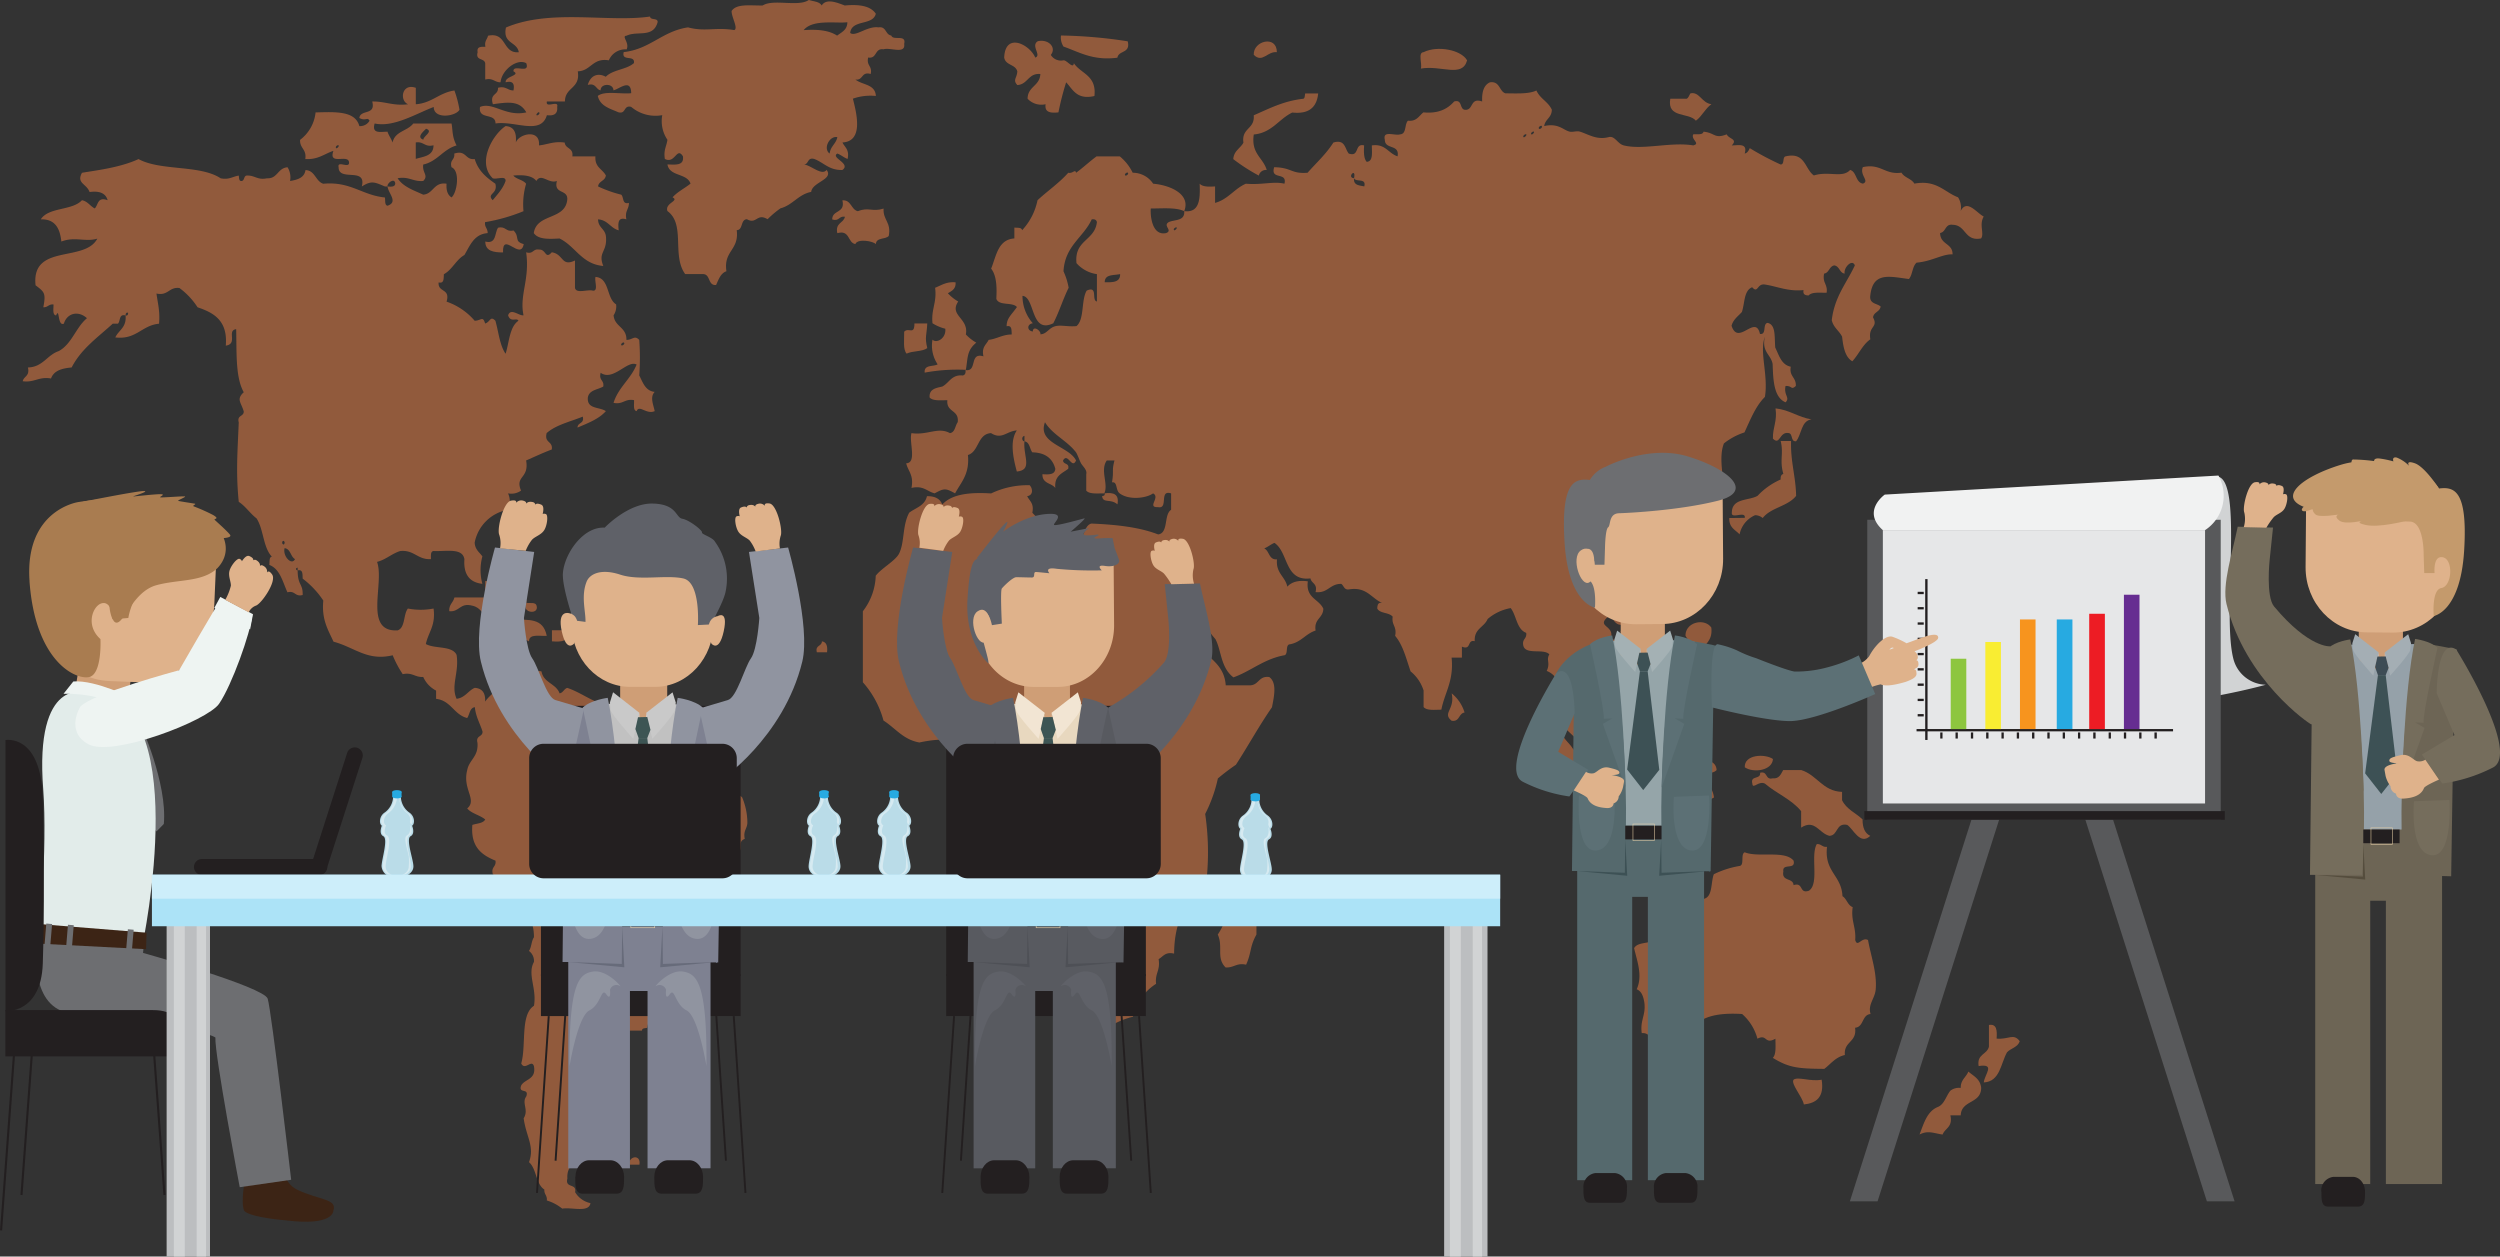 <svg id="Layer_1" data-name="Layer 1" xmlns="http://www.w3.org/2000/svg" viewBox="0 0 563.24 283.09"><rect x="0" y="0" width="563.24" height="283.09" fill="#333333" stroke="none"/><defs><style>.cls-1{opacity:0.6;}.cls-2{fill:#d17442;}.cls-3{fill:#d1d3d4;}.cls-4{fill:#58595b;}.cls-5{fill:#e6e7e8;}.cls-6{fill:#231f20;}.cls-7{fill:#f9ed32;}.cls-8{fill:#f7941e;}.cls-9{fill:#27aae1;}.cls-10{fill:#ed1c24;}.cls-11{fill:#662d91;}.cls-12{fill:#8dc63f;}.cls-13{fill:#f1f2f2;}.cls-14{fill:#c1c1c1;}.cls-15{fill:#e8d8bf;}.cls-16{fill:#cf9e76;}.cls-17{fill:#dfb28b;}.cls-18,.cls-21,.cls-36,.cls-45{fill:none;stroke-miterlimit:10;}.cls-18,.cls-36{stroke:#231f20;}.cls-18{stroke-width:0.44px;}.cls-19{fill:#7e8191;}.cls-20{fill:#9094a0;}.cls-21,.cls-45{stroke:#e9d0a6;}.cls-21{stroke-width:0.13px;}.cls-22{fill:#676b7a;}.cls-23{fill:#c9c9c9;}.cls-24{fill:#d4d4d4;}.cls-25{fill:#3d5554;}.cls-26{fill:#585a60;}.cls-27{fill:#5f6168;}.cls-28{fill:#4e5056;}.cls-29{fill:#f2e5d3;}.cls-30{fill:#ccb396;}.cls-31{fill:#3c2415;}.cls-32{fill:#6d6e71;}.cls-33{fill:#e2ecea;}.cls-34{fill:#eef4f2;}.cls-35{fill:#a97c50;}.cls-36{stroke-width:0.48px;}.cls-37{fill:#badce8;}.cls-38{fill:#d6eaf1;}.cls-39{fill:#bcbec0;}.cls-40{fill:#ace3f7;}.cls-41{fill:#cdeefa;}.cls-42{fill:#95a5a9;}.cls-43{fill:#55696d;}.cls-44{fill:#5c7075;}.cls-45{stroke-width:0.12px;}.cls-46{fill:#3d5155;}.cls-47{fill:#a4b1b4;}.cls-48{fill:#bcbdc0;}.cls-49{fill:#756d5c;}.cls-50{fill:#95a1a9;}.cls-51{fill:#6d6555;}.cls-52{fill:#554d3d;}.cls-53{fill:#a4aeb4;}.cls-54{fill:#3d4c55;}.cls-55{fill:#c49a6c;}</style></defs><title>success</title><g class="cls-1"><path class="cls-2" d="M146.37,145.05c1.15,0,.72-1.67,2.33-1.24,2.14.8,3.38,2.6,6.36,2.48,2-1.48-2.77-2.74-1.15-3.7.86.32,1.46.91,2.31,1.22.46-2.13-.65-2.61-1.16-3.71,4.78-.26,3.21-6.48,2.35-9.87a12,12,0,0,1,5.18-.61c-.15-2.72-3.11-2.44-4.62-3.71,1.8.3,1.3-1.88,3.45-1.24.42-1.87-1-1.8-.57-3.71,2.07.34,1.42-2.18,3.48-1.85,1.45-.51,5,1.22,4.64-1.23.53-2.25-2.52-.63-2.9-1.87-1.37-.18-1.09-2.13-2.9-1.84-2.51-.37-5.2,2.23-6.37,1.25.36-3.12,5.1-1.57,5.78-4.32-1.2-1.79-3.75-2.16-7-1.86-1.87-.71-4.17-1.63-5.2,0-.49-.91-1.85-.89-2.89-1.25-2.33,1.64-8-.29-10.4,1.25-2.68.06-5.89-.49-7,1.24-.05,1.34,1.58,4,.57,4.3-4.18-.7-6.54.43-10.39-.61-5.81.85-8.52,4.91-14.49,5.57-.55,2.23,2.6.49,2.3,2.48-1.67,1.49-4.77,1.45-6.34,3.08-1.43-.8-3.31-.68-4.06,1.84,1.85-.53,1.79,1,2.89,1.22,0-1.64,2.9-1.64,2.9,0,1.41-.36,3.94-2.74,4,.64-2.47.25-5.95-.6-7.53.61.53,2.31,2.72,2.84,4.65,3.69,1.79.45,1.09-1.69,2.88-1.22a8.43,8.43,0,0,0,7,1.86,7.44,7.44,0,0,0,1.16,5.55c-.19,1.44-.91,2.33-.58,4.32,2.31,1.21,2.67-2.84,4.07-.6.31,2.2-1.76,1.87-3.49,1.84.49,2.77,4.41,1.91,5.2,4.32-1.31,1.06-2.91,1.81-4.05,3.09,1.63.81-1.8,1.27-1.15,3.09,4.13,3,.93,10,4,14.2h4.07c1.68.08,1,2.62,2.89,2.46.58-1.24,1-2.64,2.33-3.1-.7-4.65,2.89-4.71,2.32-9.25,1.48-.05.81-2.41,2.3-2.47,2.21,1.25,2.21-1.47,4.65,0a21.86,21.86,0,0,1,2.9-2.45c2.79-.75,4-3.13,6.93-3.71.23-2.23,5.11-2.77,3.47-4.95C150.43,147.7,148,145.23,146.37,145.05Zm5.8-2.46c-1.55-1.1,0-4.08,1.74-3.69C153.62,140.42,152.36,140.94,152.18,142.59Zm4-29.64c0,1.83-1.31,2.29-2.31,3.08-1.78-1.19-4.39-1.47-7.54-1.24C148.34,112.26,153.76,113.34,156.22,113Z" transform="translate(34.74 -108)"/><path class="cls-2" d="M74.58,122.24v3.68c1.76-.43,2.1.64,3.45.62.27-2.81,3.76-5.44,5.8-4.3.88,2.58-3,.08-2.89,1.83,1.75.93-2,1.11-1.74,2.47,1.51-.38,2.06.25,1.74,1.84-1.36,0-1.71-1.07-3.48-.6.09,1.75-1.94,1.21-1.15,3.7,3.46-.48,6-.86,7.53,1.84-4.6,1.06-7.56-2.44-10.43-1.22-.46,3,3.51,1.21,3.49,3.72,4.37-.67,10.23,2.73,11.57-1.87,1.51.19,2.49-.23,2.32-1.86.43-1.68-2.7.46-2.32-1.23h4.07c0-3.29,3.53-2.83,2.89-6.79,3-.1,3.28-3.08,7-2.48a4,4,0,0,1,4-2.46c.74-1.53-1.28-3,0-3.09,2.43-1.18,6,.62,7-3.08,0-1-1.61-.33-1.72-1.23-9.49,1.37-22.41-1.79-32.46,2.47-.78,3.73,2.5,3.11,2.89,5.57-3.76.32-2.62-4.63-6.93-3.72-.19.85-.85,1.19-.59,2.49-.94,0-2-.1-1.75,1.24C72.33,121.73,74.34,121,74.58,122.24Zm12.15,11.08c.3.32-.43.82-.59.63S86.56,133.14,86.74,133.31Z" transform="translate(34.74 -108)"/><path class="cls-2" d="M217,121c.3-1.73,3-.89,2.33-3.69A107.2,107.2,0,0,0,204.29,116a3.75,3.75,0,0,0,.57,2.49C208.51,119.77,211.52,121.71,217,121Z" transform="translate(34.74 -108)"/><path class="cls-2" d="M194.46,124.07c-.07,1.53-1.09,1.91,0,3.09,2.38-.13,2.46-2.74,5.19-2.48-.14,2.75-2.84,2.75-2.88,5.56a4.24,4.24,0,0,0,4.06,1.24c-.28,1.93,1.22,2,2.89,1.84a62.62,62.62,0,0,1,1.74-6.78c1.53,1.64,2.41,4,6.37,3.09.52-4.7-3.06-5-4.63-7.39-.17,1.43-1.56-.73-2.35-.65a2.68,2.68,0,0,1-2.85-1.22c1.35-1.64-.49-3.62-2.91-3.09-1.7,1,.92,3.2-.59,3.69-1.23-2.93-6.76-5.82-7,0C191.82,122.77,194,122.43,194.46,124.07Z" transform="translate(34.74 -108)"/><path class="cls-2" d="M252.93,119.75c0-3.9-5.38-2.57-5.2.61C249.7,122.29,250.78,119.51,252.93,119.75Z" transform="translate(34.74 -108)"/><path class="cls-2" d="M285.39,123.45c4.55-.82,9.33,2.15,10.4-1.86-1.36-2.38-6.66-3.39-9.82-1.83C284.67,119.83,285.69,122.35,285.39,123.45Z" transform="translate(34.74 -108)"/><path class="cls-2" d="M402.36,160.49c1.36-.2,1.08-2.13,2.87-1.84,3,.06,2.62,3.8,6.37,3.06.76-1.09-.51-3.1.59-4.92-1.54-.75-3.79-4.06-5.2-1.24a4.33,4.33,0,0,0-.58-3.09c-3.15-1.2-4.83-4-9.85-3.09-.67-1.15-2.24-1.31-2.9-2.47-3.78.54-4.6-2.12-8.7-1.25-.8,1.81,1.6,3.16,0,3.72-1.67-.27-1.37-2.67-2.88-3.08-1.7,1.91-4.83.18-8.16,1.24-2.07-1.44-1.91-5.33-6.33-4.31-.84.14-.19,1.84-1.17,1.84a64.28,64.28,0,0,1-6.94-3.68c-.26.54-.51,1.08-1.15,1.22.72-2.43-1.39-1.84-2.91-1.84,1.42-1.47-.63-1.4-1.14-2.49-2.79,1.09-2.59-.35-5.22-.6-.2.82-1.47.5-2.32.6-.58,1.16,1.73,2.07,0,2.49-5-.84-11.3,1.09-15.66,0-1.46-.39-2-2.28-3.45-1.85-2.68.66-4.47-.64-6.39-1.24-.67-.25-1.59.14-2.29,0-1.45-.3-2.55-2-5.79-1.27.22-1.58,1.7-1.85,1.72-3.68-.81-1.81-2.67-2.49-3.47-4.33-1.75.83-4.43.65-7,.64-1.44-.52-1.21-2.8-3.48-2.48-1.36.62-1.84,2.13-1.74,4.32-2.87-1-1.85,2.16-4,1.85-1.11-.26-.47-2.4-2.32-1.85-1.5,1.7-3.59,2.77-6.93,2.45-1,.8-1.54,2.1-3.47,1.87-.82.78-.27,3-1.77,3.08-1.19.39-4-1-3.44,1.23,0,2.27,3.37.9,2.87,3.72-2.13-.67-2.7-2.89-5.8-2.46,0,1.61.33,3.62-1.16,3.7-.67-.73-.67-2.2-.58-3.7-2.26-.54-.94,2.68-3.46,1.84-.91-1.1-.79-3.3-3.47-2.48-1.64,2.6-3.85,4.57-5.81,6.8-3.75.29-3.47-1.16-7.52-1.25-.93,3,3,.94,2.31,3.72-2.42-.6-5,.31-8.69,0-2.61,1.13-4,3.52-6.94,4.32V150c-1.44.1-2.79.11-3.47-.61.14,3.46,0,6.6-3.48,6.18.19,2.28-2.12,1.85-3.48,2.47-1.43.83,1,1.85-.59,2.47-3.39.72-3.59-4.47-3.46-5.54,2.69,0,5.65-.28,7.53.6,1.54-3.87-3.26-5.87-7-6.18a5.49,5.49,0,0,0-4.61-2.47,10.86,10.86,0,0,0-2.91-3.69h-5.23c-1.57,1.17-3,2.5-4.6,3.69-.26-.91-.75.26-1.77,0-2.07,2.33-4.66,4.08-6.93,6.19a14,14,0,0,1-3.48,6.77c-.11-.72-1.07-.51-1.74-.61v2.45c-3.68.25-4.06,3.91-5.23,6.81,1.17,1.46,1.33,3.94,1.17,6.78.56,1.67,3.66.67,4.64,1.87-1.27,1.82-2.32,2.5-2.32,4.33,1.23-.29,1.09.86,1.15,1.85-2.06,0-3.36,1-5.2,1.21-.53,1.11-1.64,1.59-1.17,3.72-3.29-1-1.29,3.56-4.05,3.08.1.73-.12,1.1-.6,1.23-2.54-.27-3.05,1.67-4.63,2.49-1.39.33-3,.53-2.85,2.46.75.84,2.5.6,4,.62-.28,2.79,2.69,2.09,2.33,4.95-.6.82-.58,2.3-1.76,2.46-2.69-1.47-5.09.55-8.66,0-.59,2,1.29,6.72-1.19,6.8.43,1.81,1.77,2.66,1.19,5.55,2.69-.62,3.5.8,5.22,1.22,2.16-1.18,2.45-1.18,4.61,0,1.32-2.49,3.31-4.3,2.89-8.64,2.54-.78,2.11-4.74,5.21-4.93,2.46,1.54,3.44-.43,5.81-.61-1.64,2.4-.82,6.25,0,9.26,3.66-.35,1.38-3.5,1.72-6.8-.59,0-.73-1.08,0-1.23v1.23c1.2.19,1.15,1.65,1.76,2.48,2.81.06,4.55,1.26,5.19,3.71-.09,1.34-1.44,1.31-2.9,1.22-.07,2.16,2.05,1.94,2.9,3.1-.27-2.78,1.57-3.28,2.9-4.32.32-1.39-1.09-.88-1.16-1.87,1.07-1.93,2,2.09,2.93,0-1.59-3.26-8.79-3.81-7-8.62,1.72,2.82,5,4.15,7,6.79.32.47.82,1.92,1.13,2.47.45.77,1.41,1.48,1.17,2.45v3.7c.75.84,2.52.6,4.06.62,1-2.12-1-5.16.56-7.41h1.74c-.65,2.44-.1,2.3-.56,4.92,1.3-.21.77,1.79,1.73,2.49,2.11,1.58,6,1.1,7.52,0,1.74.89-1.51,3.21,1.15,3.1,2.39.46.12-4,2.92-3.1v3.7c-1.7,1.09-.53,5.23-2.92,5.55-4.21-1.64-9.47-2.22-15.06-2.45-1.67.47-1.38,3-2.89,3.72-2.66-2.93-7.93-3.1-10.4-6.18.44-2.14-.66-2.62-1.16-3.72,1.35-.17,1.32-1.65.56-2.46a19,19,0,0,0-8.69,1.85c-4.7-.29-8.77.09-11,2.49-.49-1.3-1.67-1.9-3.45-1.87-.49,2.18-2.57,2.62-4,3.72-1.58,2.9-1,6.68-2.3,9.25-.87,1.63-4,3.3-5.24,4.95a13.76,13.76,0,0,1-2.9,8v16a21.35,21.35,0,0,1,4.65,8.63c2.66,1.68,4.46,4.32,8.1,4.94a27.9,27.9,0,0,1,8.1-.61c1.2-1,1.12-3.32,3.5-3.09,1,.1.33,2.09,1.17,2.46,2.66-.39,3.69,1,5.77,1.24,1-.54,1.47-1.72,3.48-1.24.58,4.77-1.23,7-1.17,11.13,1.65,3.17,4.48,5.56,3.49,9.88,1.53,2.07,1.63,5.66,2.32,8.64-1.43,2.8-1.1,7.44-2.32,10.49A20.06,20.06,0,0,1,202,324.1v5.56c2.57,3.21,2.5,9.23,5.2,12.35,5.56-.43,8.36-3.82,13.32-4.94a11.81,11.81,0,0,1,5.2-7.42c-.29-2.39,1-3,.57-5.56,1-.55,1.49-1.72,3.49-1.24.06-7.12,2.43-11.78,7-14.19a59.21,59.21,0,0,0,0-17.28,32.59,32.59,0,0,0,2.86-8,50.11,50.11,0,0,1,4.07-3.09c2.76-4.26,5.25-8.82,8.12-12.95.44-2.32,1.21-5.47-.6-6.8-2.47-.37-2.33,2-4.6,1.86h-5.22c-.28-4.23-3.16-5.69-5.23-8,.51-4.06-3.43-3.33-2.31-8-1-1.41-2.79-2-3.47-3.69.54-1.86-.84-4.8,0-4.94,1.38,1.06,2.94,4.3,2.3,5.55,2.43,2.59,4,6,6.38,8.65,1.38,2.57,1.16,6.43,4.07,8.64,4-1.43,6.87-4.17,11.56-5,.81-.36.1-2.37,1.14-2.45,2.52-.43,3.57-2.39,5.81-3.1-.41-2.69,1.7-2.74,1.74-4.92-1-2.22-4-2.35-3.49-6.17-2.19-.3-3.69.17-4.62,1.21-.48-2.33-2.61-3-2.33-6.16-1.87.16-1.67-1.9-2.88-2.47.86-.32,1.45-.9,2.31-1.24,3.2,2.13,2.24,8.72,8.11,8,.24,1.19,1.65,1.14,1.15,3.09,2.8.31,3.22-1.91,5.8-1.85.59.39.6,1.4,1.74,1.24,4-.65,5,2,7.49,3.06-1-.21-1.08.49-1.13,1.24.6,1.18,2.66.84,3.48,1.85-.3,1.94,1,2.17.55,4.32,1.76,2.05,2.51,5.17,3.48,8a9.05,9.05,0,0,1,2.93,4.31v3.72c.72.85,2.51.6,4,.6.77-3.94,2.84-6.44,2.31-11.73h2.32v-2.48c2.19.91,1.13-1.67,2.89-1.22-.17-2.84,2.12-3.11,2.91-5a10.83,10.83,0,0,1,5.2-2.46c1.32,1.7,1.32,4.77,3.49,5.58.2,1.45-1.06,1.31-.62,3,.65,2,4.61.46,5.83,1.85-.78,1.31.29,1.84-.59,3.73a4.57,4.57,0,0,1,2.89,3.7c-.21,1.16-1.65,1.11-1.15,3.1.18,1.86,1.79,2.19,1.15,4.94,2.79,2.57,5.42,5.34,8.68,7.41.15-4.08-2.72-4.89-2.88-8.66a11.67,11.67,0,0,1-4.06-4.32c.27-2-.77-5.32,1.15-5.56,1.27,1.76,2.18,3.89,4.67,4.32a3.65,3.65,0,0,1,.54,2.47c5.63-.79,7-6.13,6.37-13.57-.74-.62-2.13-.61-2.89-1.24.74-2.72-2.78-2.53-1.16-4.33s1.51,2,4,1.24c.42-2.65,3.36-2.62,6.38-2.48,1.83-3,4.3-5.26,5.2-9.27.94.18,1-.58,1.74-.59,1-2.51-.13-7.14,1.75-8.63-1.23-.57-1.75-1.83-1.75-3.74-1-.77-2.25-1.27-2.3-3.08-.25-1.47,1.07-1.35.57-3.08,1.2.19,1.83-.13,1.74-1.27,1.66-.78-2.61-3.68,1.17-3.68.66,2,2.66,2.49,3.48,4.32-.57,3.26,1.09,4.19,2.91,4.94,3.46-2.69-.12-9.48,1.72-14.2a14.65,14.65,0,0,1,4.63-2.48c1.34-2.89,2.52-5.94,4.61-8,.8-5-1.31-10.1,0-13.58-.79,3.52,1.33,3.94,1.74,6.17.12,3.83.3,7.52,2.91,8.63,1.08-1.09-.47-1.56,0-3.68,1.58-.07,1.17,1,2.31,0,.11-2-1.53-2.09-1.14-4.34-2.09-.42-2.63-2.52-3.49-4.31-.22-2.22.21-5.16-1.72-5.56-1.2.15-.15,2.74-1.73,2.48-1-4.55-4.91,2.84-6.4-1.85.4-1.44,1.47-2.13,2.33-3.09.67-2,.43-4.86,2.32-5.58,1.33,1.53,1.06-.9,2.86-.61,2.73.41,5.25,1.62,8.71,1.25-.2,1.06.45,1.18,1.13,1.22.76-.85,2.54-.59,4.07-.62.29-1.95-1-2.17-.57-4.31,1.17-.17,1.13-1.66,2.31-1.85,1.19.19,1.15,1.68,2.32,1.85-.27-1.35,1.72-3.41,2.3-1.85-1.85,4-4.57,7-5.2,12.34.38,1.67,1.65,2.36,2.33,3.72.26,2.36.68,4.62,2.3,5.54,1.45-1.55,2.3-3.72,4.06-4.95-.53-3.05,1.86-2.6.61-4.92.14-1.25,1.53-1.22,1.71-2.47-.85-.74-2.59-.55-2.33-2.48.58-5.42,4.37-4.25,8.7-3.71.84-.95.75-2.87,1.74-3.69,3.38-.27,5.92-2,8.09-1.86C405.23,162.78,402.37,163.16,402.36,160.49Zm-194.57,6.8a7.53,7.53,0,0,0,4.6,2.47v6.17c-1.3-.25.33-3.63-2.3-2.46-1.28,2.13-.47,6.47-2.3,8-1.93.19-3.36-.29-4.66,0-1.61.34-1.95,1.79-3.47,1.85.19-.76-1.66-2.14-1.71-.63-1.36-.18-1.36-1.68,0-1.86a9.28,9.28,0,0,1-2.33-6.18c2.89.26,1.78,8.7,6.94,6.18,1.31-2.51,2.2-5.47,3.46-8a15.17,15.17,0,0,0-1.16-3.71c.34-5.8,4.47-7.58,6.37-11.71.7-.08,1.05.14,1.16.62C211.93,162.27,207.25,162,207.79,167.29Zm6.36,4.31c0-1.87,2-1.52,3.47-1.85C217.67,171.67,215.87,171.6,214.15,171.6Zm4.63-24.07c-.31-.33.42-.79.58-.62C219.65,147.24,218.94,147.7,218.78,147.53Zm10.43,88.91c-.3-.33.41-.81.57-.63C230.09,236.12,229.36,236.62,229.21,236.44Zm.57-76.57c-.3-.32.41-.78.58-.61S229.93,160,229.78,159.87ZM272.63,150c-1.1-.25-2.49-.2-2.31-1.85-1.74-.12.54-2.57,0,0C270.72,149.13,273.13,148,272.63,150Zm35.88-11.09c-.28-.32.45-.82.62-.63S308.68,139.06,308.51,138.9Zm1.76-.63c-.29-.32.42-.78.58-.6S310.44,138.44,310.27,138.26ZM312,137c-.3-.31.42-.8.59-.63C312.89,136.74,312.16,137.19,312,137Zm26.07,77.79c.82-1.17,1.29-2.73,3.49-2.45,0,1-.28,2.34.56,2.45C341.25,216.67,339.59,214.3,338.08,214.82Z" transform="translate(34.74 -108)"/><path class="cls-2" d="M132.48,287.68c-1-1.16-1.7.26-2.89.61-.91-2.11-3.16-2.81-5.2-3.72h-4.05c-1-1.79-4.92-.53-5.22-3.07-1.54,0-3.42.34-3.46-1.24,1.67-2.89-1.72-10.76-7-8a7.09,7.09,0,0,1-3.47-5.58c-3-.9-5.19-2.71-8.13-3.7-.75.23-.9,1.08-1.73,1.23-.78-2.22-3.6-2.33-4.07-4.93-1.85-.55-1.19,1.58-2.3,1.85-1.35-.44-1.54-2.06-2.9-2.47-.53,1.07-1.06,2.13-2.89,1.85-.89,2.56-3.2,3.56-4.62,5.56.13-2-.71-3-2.34-3.1-1.49.65-2.15,2.22-4.08,2.47-1.35-3,.61-5.87,0-9.89-1-2.14-4.89-1.32-6.93-2.45.57-2.69,2.26-4.17,1.74-8a15,15,0,0,1-5.78,0c-1.06,1.33-.56,4.34-2.32,4.92-7.75.45-2.9-10.58-4.63-15.43,2-.51,3.27-1.84,5.22-2.45,3.16-.3,3.9,2,6.92,1.83,0-.87-.12-1.73.59-1.83,2.79.14,6.51-.79,6.95,1.83-.25,3.58,1.28,5.25,4.05,5.57a11.78,11.78,0,0,1,0-6.19c-.66-.92-1.65-1.51-1.74-3.09a9.27,9.27,0,0,1,7.52-7.41,4.45,4.45,0,0,0,0-3.7,3.75,3.75,0,0,0,2.93-.62c-1.44-3.38,1.88-2.64,1.14-6.79,1.93-.83,3.76-1.72,5.78-2.47.31-1.94-1.75-1.4-1.15-3.7,2.12-1.87,5.33-2.56,8.14-3.71.4,1.68-1.18,1.25-1.18,2.47,2.32-1,4.78-1.9,6.38-3.7-1.43-1-4.31-.38-4.06-3.09.32-1.72,2.22-1.72,3.48-2.46.23-1.5-1.07-1.33-.59-3.09,2.82,2,6.08-3,8.1-1.86-1.33,3.31-4.09,5.09-5.2,8.63,2.14.45,2.49-1,4.62-.61.05,1-.25,2.36.59,2.47.58-1.53,2.22.85,4.06,0-.28-1.42-1.13-3.15,0-4.33-2.11-.22-2.65-2.11-3.48-3.71a55.07,55.07,0,0,0,0-8c-1.11-1.14-1.44,0-2.89,0,.07-2.92-2.67-2.91-2.89-5.54a3.65,3.65,0,0,0,.57-2.47c-2.23-1.35-1.42-5.93-4.64-6.18-.29.9.7,3.19-.57,3.1-1.2-.37-3.81.77-4.06-.64v-6.16c-3.1,1.49-2.53-1.43-5.22-1.85-1.52,1.7-1.25-.72-2.88-.61-1.41-.25-1.25,1.12-2.9.61.87,6.15-1.57,9.61-.59,14.2-1,.18-2.88-1.75-3.48,0,.59,1.76,1.94.4,2.33,1.23-2,1.35-2.07,4.79-2.89,7.43-1.33-1.89-1.58-4.92-2.3-7.43-1.18-1.23-1.15.29-2.32.62-.51-1.79-.87-.67-2.34-.62a14.65,14.65,0,0,0-6.34-4.31c.91-3.07-2-2-1.79-4.33,1.26.3,1.12-.88,1.18-1.85,1.92-1.05,2.73-3.25,4.63-4.33,1.28-2.16,2.17-4.7,5.24-4.93,0-1.1-.72-1.3-.59-2.47a40.27,40.27,0,0,0,8.66-2.47,16.46,16.46,0,0,1,.59-6.18c-.68-.9-2.19-1-2.89-1.85,2.3-.2,4.28,0,5.2,1.22,1.08-1.87,2.78.72,4.63,0-.81,3.15,2.64,1.72,2.32,4.34-.57,4.53-6.87,2.94-7.53,7.4,1,1.47,3.38,1.35,5.8,1.22,3.59,1.74,5,5.79,9.86,6.19-1.29-3.2,1-3.11.58-6.79-.25-1.61-1.75-1.87-1.76-3.71,2.21.14,2.82,2,4.65,2.47-.17-1.61-.21-3.08,1.73-2.47-.4-1.9.59-2.25.57-3.71-1.57.43-1.1-1.27-1.73-1.85A26.94,26.94,0,0,1,100,150c.17-1.26,1.58-1.19,1.76-2.46-.75-1.47-2.55-1.83-2.35-4.31h-5.2c.28-2-1.56-1.63-1.73-3.11-2.47-.35-3.83.45-5.79.64.34-3.83-4.58-2.61-5.22-.64.22-2.3-.46-3.61-2.31-3.71-3,2-6.47,8.28-2.89,11.75.85.35,3-.7,2.89.61-.62,1.81-1.83,3-2.89,4.34-1.48-1.52,1.22-1.34.59-3.72-2-1.38-3.86-2.9-4.65-5.56-2.2.29-1.84-2.13-4.61-1.22.21,1.47-1.09,1.33-.61,3.07,2,.84,1.25,5.75,0,6.8-.85-.53-1.24-1.54-1.12-3.09-2.92-.44-2.92,2.29-5.26,2.47-2.15-1-4.51-1.75-5.77-3.7,2.58-.47,3.48.82,5.77.61,1.28-1.28-.26-1.76,0-3.7,3.21-.7,4.49-3.46,7.52-4.3-1.05-1.94-.84-3.4-1.14-4.94H58.36c-1.28,1.72-4.16,1.72-4.65,4.29-.3-.91-.85-1.53-1.15-2.45-1.53,0-3.61.57-2.89-1.85,4.29.94,9.4-2.25,13.31-3.72,0,2.85,5,2.13,5.8.62a25.37,25.37,0,0,0-1.14-4.33c-3.41.48-5.09,2.85-8.7,3.1v-3.7c-3.17-1.14-3.74,2.91-1.73,3.7-3.32.43-5.19-.68-8.09-.62.86,3.2-2.67,1.71-2.9,3.71,1.44.79,1.78-.31,2.3.62a2.45,2.45,0,0,1-2.3,1.21c-.93-3.52-5.53-3.18-9.86-3.08a8.9,8.9,0,0,1-3.49,6.18c-.1,1.94,1.52,2.09,1.17,4.32,2.86.18,4.29-1.17,6.34-1.85-1.18,3.34,3.18.74,3.5,2.48s-2.73-.45-2.33,1.22c0,3.34,6.34-.15,5.23,4.33,2.17-1.37,2.83-1,5.2,0h.59c-.18-.74,1.66-2.12,1.74-.61-.1.73-.92.69-1.74.61.16,1.56,2.48,3.51,0,4.34-.68-.13-.47-1.14-.59-1.86-5.14-.49-7.74-3.67-13.89-3.09-1.77-.58-1.82-3-4-3.08-.27,1.75-1.81,2.18-3.48,2.46a4.34,4.34,0,0,0-.56-3.09c-2.24.14-2.24,2.62-4.63,2.48-2.21.47-2.77-.75-4.65-.61-.64.15-.38,1.22-1.16,1.22-.56,0-.47-.75-.56-1.22-1.39.21-2.2,1-4.08.61-4.62-3.08-13.53-1.61-18.5-4.33-4.33,2-9.95,2.59-12.74,3.09-1.32,2.39,1.05,2.44,1.71,4.33,2.22-.3,3.63.25,4.07,1.85-2.35-.86-2.08,1.09-2.91,1.85-1.06-.54-1.57-1.6-2.88-1.85-2.2,2.39-7.49,1.5-9.27,4.31,3.19-.11,4.32,2,4.63,5,3.07-1.19,5.38.17,8.11-.66-2.84,5.44-14.89,1.06-13.92,10.51,1.93,1.49,2.39,1.69,1.75,4.95,1,.08,1.21-.76,2.3-.62,0,1-.27,2.35.58,2.47.82-2,.27,2.53,1.75,1.85.71-2.41,3.29-3,5.2-1.23-2.5,2.08-3.41,5.82-6.35,7.41-2.66.89-3.57,3.61-6.95,3.69.47,2-.92,1.91-1.17,3.1,2.65.35,3.61-1.1,6.37-.62.65-1.78,2.46-2.29,4.65-2.48,2.17-4.24,5.94-6.81,9.26-9.87h1.17c.6-.58.17-2.26,1.72-1.85,0-.37.1-.73.57-.61,0,.37-.07.73-.57.61.25,2.76-1.55,3.27-2.31,4.95,4.76.56,5.91-2.72,9.85-3.09.26-2.77-.3-4.64-.58-6.8,2.66.58,2.81-1.54,5.18-1.24a16.45,16.45,0,0,1,4.08,4.34c3.68,1.24,6.83,3,6.36,8.64,2.8-.4.14-3.42,2.34-3.71.13,5.22-.19,10.86,1.71,14.21-1.75,1.6-.59,2.28,0,4.33,0,1.22-1.58.77-1.13,2.47-.28,6.77-.66,11.31,0,17.89,1.54,1,2.55,2.62,4,3.72,1.6,2.38,1.48,6.62,3.47,8.63-.67.11-.49,1.13-.58,1.86,2.42.93,3,3.82,4.08,6.18,1.76-.47,1.67,1.08,3.43.6.08-2.63-1.12-2.05-1.13-5.53-.33,0-.65-.52,0-.63v.63c1.23-.31,1.08.87,1.13,1.84a20.4,20.4,0,0,1,4.65,4.94c-.42,4.35,1.11,6.63,2.3,9.27,4.78,1.27,7.6,4.43,13.33,3.06A24.07,24.07,0,0,0,56,259.89c2.18-.48,2.77.76,4.61.62a6.4,6.4,0,0,0,2.9,3.08v1.86c3.35.37,4,3.55,7,4.32.59-.82.55-2.29,1.73-2.45.22,2.22,1.19,3.69,1.74,5.53,0,1.24-1.57.81-1.15,2.48.27,3.18-1.86,3.8-2.31,6.18-1.12,4.31,2.33,6.66,0,8.63,1,1.18,2.85,1.47,4.06,2.49-.48.89-1.87.87-2.9,1.22-.42,5,2.13,6.79,5.21,8.05.23,1.47-1.07,1.33-.59,3.07,2.17,1.8,2.94,5.09,6.39,5.56,1.05,2.76,2.88,4.72,2.87,8.63-.59.82-.54,2.28-1.13,3.08a2.8,2.8,0,0,1,1.13,2.48c-1.56,2.78.7,6,0,9.88-3.13,2-1.69,8.9-2.87,13,.85,1.71,2.37-1.07,2.87.63.53,3-2,2.83-2.87,4.3-.74,2,1.84.48,1.14,2.49-1.11,1.49.63,3-.59,4.92.57,4.2,2.52,6.35,1.2,9.89,1.71,1.45,1.52,4.92,3.46,6.17-.08,1.1.68,1.3.56,2.46a10.32,10.32,0,0,1,3.47,1.84c2.17-.38,6,1,6.36-1.24a5.3,5.3,0,0,1-3.46-2.47c.43-2.08-2.34-.78-1.74-3.08-.2-2.71,1.68-3.18,1.74-5.56a2.25,2.25,0,0,0,2.33-2.45c.29-2.19-2-1.51-1.74-3.72,1.56-1.9,3.94-8,0-8.64,3.88,1,3.74-2.15,4.63-4.31,3.12.22,4.19-1.74,6.38-2.48.38-2.88-.93-4-1.17-6.16h4.64c0-.62.71-.49,1.16-.63.32-1.5.5-3.17,2.32-3.08-.21-3.5,2.19-4.24,3.47-6.19V326c1.1-1.1,1.8-2.61,2.88-3.72a46.15,46.15,0,0,0,5.22-1.85c.27-4,3.07-7.39,1.16-11.73.88-.52,1.25-1.55,1.16-3.09.93.2,1-.57,1.75-.6.22-2,1.71-2.73,2.32-4.31,1.54-1.6-.08-3,1.71-3.71-.39-1.9.59-2.27.59-3.72A15,15,0,0,0,132.48,287.68ZM105.85,185.2c.28.32-.43.77-.59.6C105,185.49,105.68,185,105.85,185.2ZM61.24,137c1.78.6-.64,1.67-.59,2.47C58.9,138.9,60.93,137.41,61.24,137Zm-2.31,3.09c1.83-.28,2,1.14,4,.64,0,2.45-2.27,2.53-4,3.07ZM41,141.38c-.32-.34.38-.82.55-.62S41.15,141.53,41,141.38ZM28.83,230.25c.11-.7.56-.32.56,0C29.3,231,28.83,230.6,28.83,230.25Zm.56,1.24c1.38.21,1.31,1.92,2.33,2.47C31,235.51,28.89,233.3,29.38,231.49Z" transform="translate(34.74 -108)"/><path class="cls-2" d="M250.65,146.3c-.84-2.84-3.56-3.63-2.92-8,4.09-.37,5.62-3.48,8.68-4.95,3.66.4,5.51-1.1,5.83-4.3h-2.92c-.14.48,0,1.22-.6,1.22-4.34.51-7.58,2.22-11,3.71.29,3.17-2.8,2.79-2.32,6.16-.71,1.32-2.15,1.81-2.29,3.71a41.41,41.41,0,0,0,5.76,3.71A1.62,1.62,0,0,1,250.65,146.3Z" transform="translate(34.74 -108)"/><path class="cls-2" d="M347.34,135.19c1.39-1,2.07-2.73,3.49-3.71-2.2-.3-2.67-2.84-4.65-2.46-.25,0-.54,1.45-1.16,1.22h-3.45C340.79,134.74,345.69,133.22,347.34,135.19Z" transform="translate(34.74 -108)"/><path class="cls-2" d="M162.59,163c.07-1.57,2.16-1,2.9-1.84.61-3.13-1.33-3.54-1.16-6.17-2.51.82-3.41-.4-5.8.6-1.57-.38-1.45-2.58-3.48-2.46.71,3-2.3,2.07-2.3,4.31,1.62.51,1.5-.86,2.87-.61-.3,1.49-2.22,1.32-1.72,3.7,2.9-.81,2.27,2.13,4.06,2.46C158.46,161.68,162,162.32,162.59,163Z" transform="translate(34.74 -108)"/><path class="cls-2" d="M83.25,163c-2.3-.65-.78-1.56-2.3-3.08-1.75.45-1.71-1.06-3.48-.61-.82,1.18-.3,3.76-2.88,3.11,0,2.16,1.9,2.46,4,2.45C78.42,160,82.56,166.83,83.25,163Z" transform="translate(34.74 -108)"/><path class="cls-2" d="M185.21,185.2a10.25,10.25,0,0,1-2.35-1.85c.72-3.66-3.84-4.24-1.72-7.42a9.91,9.91,0,0,1-2.33-1.86c.84-.52,1.83-.91,1.74-2.46-2.12-.19-3.23.7-4.61,1.22.43,3.37-.92,4.8-.59,8a9.91,9.91,0,0,0,2.88,1.23c.24,2.19-2,3.39-2.88,2.46a7.53,7.53,0,0,0,1.16,5.57c-1,.57-3.11,0-2.92,1.86a40.61,40.61,0,0,1,9.27-.63C183.34,188.71,183,187,185.21,185.2Z" transform="translate(34.74 -108)"/><path class="cls-2" d="M169.52,187.67c1.33-.66,3.52-.41,4.65-1.24-.61-2.58-.14-2.73,0-5.56h-2.89c0,2.76-1.31.78-2.31,1.86C169,184.5,168.66,186.75,169.52,187.67Z" transform="translate(34.74 -108)"/><path class="cls-2" d="M368.17,205.56c1.12.08.42,2,1.74,1.85,1.28-1.52,1.09-4.6,3.47-4.93-3-.46-4.94-2.15-8.1-2.47.42,2.93-.65,4.24-.59,6.81C366.29,208.47,366.14,205.22,368.17,205.56Z" transform="translate(34.74 -108)"/><path class="cls-2" d="M354.87,224.71c-.1,2.17,1.37,2.65,2.31,3.68a6,6,0,0,1,3.49-4.32,2.7,2.7,0,0,1,1.72.64c1.83-2.38,5.67-2.61,7.53-5-.09-4.4-1.28-7.7-1.14-12.35h-2.34c.71,2.89-.29,4.31.6,7.41-.46.15-.66.53-.6,1.26a15.84,15.84,0,0,0-5.21,3.68c-2,1.14-5.72.48-5.79,3.72-.26,1.7,3.15-.48,2.91,1.24Z" transform="translate(34.74 -108)"/><path class="cls-2" d="M213.56,219.76c.16,1.73,1.91.5,3.46,1.87.42-2.31-.89-2.74-2.88-2.49C214.24,219.66,213.91,219.73,213.56,219.76Z" transform="translate(34.74 -108)"/><path class="cls-2" d="M342.69,240.77a6,6,0,0,1,1.74,3.69c2.41-.14,2.22-3,2.34-5.55C345.32,237.54,343.31,239.34,342.69,240.77Z" transform="translate(34.74 -108)"/><path class="cls-2" d="M74.58,238.91v2.46H76.9A2.25,2.25,0,0,0,74.58,238.91Z" transform="translate(34.74 -108)"/><path class="cls-2" d="M80.94,242a4.16,4.16,0,0,0-.58-3.06H78.62C78.4,241,78.79,242.43,80.94,242Z" transform="translate(34.74 -108)"/><path class="cls-2" d="M81.52,241.37v3.09c1.21.25,1.54-.42,2.32-.63A2.23,2.23,0,0,0,81.52,241.37Z" transform="translate(34.74 -108)"/><path class="cls-2" d="M80.36,251.25c2.08-.36,2.8.71,4.08,1.24,0-1.78,2.39-1.13,4-1.24-.83-4.09-4-3.53-7.52-3.71.44-1.68-1.18-1.24-1.18-2.46-1.25-.7-3.18-.72-3.46-2.47H67.64c-.26,1.17-1.26,1.55-1.17,3.09,2.36.24,2.35-2,5.22-1.24,2.44.51,2.71,3.31,5.21,3.7,1.38.39,4.2-.78,4.62.62C79.4,248.84,80.07,249.67,80.36,251.25Z" transform="translate(34.74 -108)"/><path class="cls-2" d="M86.15,244.46c-.18-.84-1.45-.52-2.31-.63C82.61,246.11,86.78,246.62,86.15,244.46Z" transform="translate(34.74 -108)"/><path class="cls-2" d="M345,251.25a11.8,11.8,0,0,0,3.48,3.7c.73-1.92,2.69-2.47,2.33-5.56C349.25,247.16,344.94,248.17,345,251.25Z" transform="translate(34.74 -108)"/><path class="cls-2" d="M331.11,253.11c1.63-.35,1.63-2.4,2.33-3.71a3.14,3.14,0,0,0-2.33-.61C330,251.19,330.36,249.29,331.11,253.11Z" transform="translate(34.74 -108)"/><path class="cls-2" d="M74,250v2.49c1.95-.66,2,.2,4-.62C78.42,249.4,75.84,250.11,74,250Z" transform="translate(34.74 -108)"/><path class="cls-2" d="M89.61,252.49c2.09.15,4,.13,3.48-2.49H89.61Z" transform="translate(34.74 -108)"/><path class="cls-2" d="M150.43,252.49c0,1.21-1.57.78-1.14,2.46h2.3C151.76,253.54,151.43,252.62,150.43,252.49Z" transform="translate(34.74 -108)"/><path class="cls-2" d="M349.67,262.37c1.2,1.33,1.63-.32,3.46,0-.19,1.44-1.24,2.67.59,3.08.82-1.81,2.44-2.75,5.2-2.47.54-2.84-1.85-2.56-2.9-3.7.15-2-.68-3-2.3-3.09-.81.8-.58,2.68-.59,4.33C351.19,259.45,350.62,260.88,349.67,262.37Z" transform="translate(34.74 -108)"/><path class="cls-2" d="M292.31,264.21c.83,3.66-2.2,4.41,0,6.17,1.83.3,1.54-1.65,2.91-1.85A8.79,8.79,0,0,0,292.31,264.21Z" transform="translate(34.74 -108)"/><path class="cls-2" d="M330.54,280.9c.57,2.48,3.09,2.87,2.89,6.16,3.75-.93,3.18,2.76,6.94,1.84-.16-1.42,1.66-.68,1.75-1.84-.44-.15-1.14,0-1.15-.64,1.9-.85.95-4.7,2.91-5.52-1.33-2,.48-4.11-.6-5.58,1-.55,2-1.14,1.73-3.07-1.4-1.18-2.53-2.66-5.21-2.5C339.27,276.21,331.57,275,330.54,280.9Z" transform="translate(34.74 -108)"/><path class="cls-2" d="M319.53,276.55c-.87-1.44-2.71-2.43-2.29-4.3-1.59.42-1.18-1.24-2.33-1.24.08,2.72-1.42-.08-2.9.61,0,7.21,8.14,5.74,7,14.2,2.85.34,3.65,4.4,6.34,3.08,1.33-2.36-1.19-5.06-1.12-8A19.9,19.9,0,0,1,319.53,276.55Z" transform="translate(34.74 -108)"/><path class="cls-2" d="M352,281.5c-.12-2.75-3.66-1.88-4.65-3.71-3,2.54-5,9.41-.57,11.72-.12-1.78.14-3.14,1.16-3.7,1.27,1.18,1.35,3.14,3.47,1.86-.29-2.58-2.24-3.41-2.31-6.18A2.07,2.07,0,0,0,352,281.5Z" transform="translate(34.74 -108)"/><path class="cls-2" d="M364.7,279c-1.88-1.26-6.51-1-6.35,1.87C360.32,282.21,364.56,281.6,364.7,279Z" transform="translate(34.74 -108)"/><path class="cls-2" d="M371.09,281.5H367c-.52.9-.87,2-2.33,1.85-1.79.47-1.08-1.72-2.86-1.25.17,1.62-2.28.5-1.75,2.46.07,1.39,1.44-.77,2.86,0,2.58,2.22,6,3.55,8.13,6.19v3.71c3.1-2,4,1.26,6.37,1.85,2-.08,1.4-3,4-2.47,1.36.85,2.89,4.7,5.21,2.47-1.21-.54-1.76-1.83-1.74-3.69-1.52-1.48-3.64-2.28-4.62-4.34v-1.87C375.89,286.26,374.67,282.62,371.09,281.5Z" transform="translate(34.74 -108)"/><path class="cls-2" d="M340.38,295.7c.32-2.19-2-1.52-1.72-3.71-4.72.13-8.09-1.28-11.59-2.48-.51,1.09-1.62,1.58-1.14,3.71C331.44,293.29,334.07,296.47,340.38,295.7Z" transform="translate(34.74 -108)"/><path class="cls-2" d="M383.23,319.78c.23-2.91-1-4.25-.57-7.41-1.14-.42-1.32-1.87-2.3-2.46-.2-4.73-4.14-5.47-3.48-11.12-1.08.13-1.27-.69-2.3-.62-1.49,2.54.62,8.92-1.77,10.5-2.27.81-1.17-2-3.47-1.25-.09-1.73-2.74-.74-2.3-3.08-.3-2,2.85-.23,2.3-2.45-2-2.4-7.95-.62-11-1.87-1,.38,0,2.92-1.17,3.08a21.2,21.2,0,0,0-5.79,1.86c-.72,1.87-.2,5.14-2.31,5.56-1.38-1.47-2.86.09-4.66,0-1.13.42.14,3.45-1.13,3.69-1.2-.34-1.13-1.85-2.32-.61-1.44,1.54-.76,5.35-2.9,6.17-1.29.89-3.87.41-4.64,1.85.61,2.75,2,6.17.58,9.26,1.13.44,1.52,1.66,1.74,3.09.32,2.82-1,3.84-.6,6.79,1.73-.16,1.81,1.4,3.5,1.25,2.41-1.12,3.84-3.3,8.11-2.48,2-2.76,6.11-3.37,11-3.08a11.2,11.2,0,0,1,3.45,5.56c2.26-1.15,1.57,1.43,4.06,0,0,1.62.21,3.51-.59,4.32,3.71,2.3,5.9,2.43,11.6,2.48,1.46-1.11,2.53-2.66,4.63-3.12-.28-3.16,2.76-2.78,2.3-6.15,2-.14,1.51-2.94,3.49-3.08-.66-2.19,1-3.5,1.16-5.56.32-3.77-1.12-7.62-1.73-11.11C384.69,319,383.74,321.59,383.23,319.78Z" transform="translate(34.74 -108)"/><path class="cls-2" d="M248.31,300A18.52,18.52,0,0,0,246,306.2c-2.51.62-3.79,2.5-5.2,4.33-.46,2.13.84,2.39.58,4.31a13.4,13.4,0,0,1-1.76,3.71c1.27,2.79-.4,5.25,1.76,7.41,1.88.12,2.44-1.1,4.62-.62,1.26-2.76.77-4,2.33-6.79v-3.09c.13-.69.64-1,1.15-1.24-1.05-2.7,1.07-5.26,1.19-9.87C248.48,304.37,250.7,299.75,248.31,300Z" transform="translate(34.74 -108)"/><path class="cls-2" d="M415.09,342c.11-1.77.08-3.38-1.73-3.08v4.91c-.47,1.82-2.76,1.62-2.32,4.35,3.9-.61,1.33,1.84,1.16,3.69,3.66-.19,3.8-4.22,5.23-6.79.86-.93,2.41-1.11,2.87-2.49C418.9,340.7,417.84,342.24,415.09,342Z" transform="translate(34.74 -108)"/><path class="cls-2" d="M408.72,349.42c-.5,1.3-1.74,1.83-1.72,3.69a3.2,3.2,0,0,0-2.33.62c-1,1.23-1.34,3.1-2.88,3.69-2.39,1-3.1,3.7-4.07,6.19,1.89-1,3.14-.31,5.2,0,.55-1.48,2.34-1.64,1.75-4.33H407c.16-3.52,4.55-2.53,4.61-6.17C411.41,351.06,409.9,350.45,408.72,349.42Z" transform="translate(34.74 -108)"/><path class="cls-2" d="M369.34,351.25c-.65.95,1.93,3.73,2.33,5.58,2.81-.3,4.63-1.64,4-5.58C373.19,351.75,370.35,350.49,369.34,351.25Z" transform="translate(34.74 -108)"/><path class="cls-2" d="M107,370.39h2.32C109.72,368,106.89,368.38,107,370.39Z" transform="translate(34.74 -108)"/></g><path class="cls-3" d="M464.77,215.35c6,.58,1.08,30.59,3.62,40.92a7.75,7.75,0,0,0,7.35,6s-35.4,10.14-64,2.34S395,234.18,395,234.18Z" transform="translate(34.74 -108)"/><polygon class="cls-4" points="467.79 130.08 461.55 130.08 416.77 270.65 423.01 270.65 467.79 130.08"/><polygon class="cls-4" points="452.43 130.08 458.68 130.08 503.44 270.65 497.2 270.65 452.43 130.08"/><rect class="cls-4" x="420.69" y="117.1" width="79.63" height="67.55"/><rect class="cls-5" x="424.2" y="119.43" width="72.59" height="61.59"/><rect class="cls-6" x="420.03" y="182.74" width="81.21" height="1.96"/><rect class="cls-6" x="433.74" y="130.47" width="0.53" height="36.24"/><rect class="cls-6" x="431.79" y="164.25" width="57.79" height="0.52"/><rect class="cls-7" x="447.29" y="144.64" width="3.51" height="19.62"/><rect class="cls-8" x="455.09" y="139.56" width="3.51" height="24.69"/><rect class="cls-9" x="463.38" y="139.56" width="3.53" height="24.69"/><rect class="cls-10" x="470.69" y="138.28" width="3.53" height="25.98"/><rect class="cls-11" x="478.51" y="133.99" width="3.51" height="30.26"/><rect class="cls-12" x="439.49" y="148.41" width="3.51" height="15.85"/><rect class="cls-6" x="437.13" y="165.02" width="0.51" height="1.37"/><rect class="cls-6" x="440.57" y="165.02" width="0.52" height="1.37"/><rect class="cls-6" x="444.03" y="165.02" width="0.52" height="1.37"/><rect class="cls-6" x="447.47" y="165.02" width="0.53" height="1.37"/><rect class="cls-6" x="450.92" y="165.02" width="0.52" height="1.37"/><rect class="cls-6" x="454.37" y="165.02" width="0.52" height="1.37"/><rect class="cls-6" x="457.81" y="165.02" width="0.53" height="1.37"/><rect class="cls-6" x="461.26" y="165.02" width="0.52" height="1.37"/><rect class="cls-6" x="464.72" y="165.02" width="0.51" height="1.37"/><rect class="cls-6" x="468.16" y="165.02" width="0.51" height="1.37"/><rect class="cls-6" x="471.6" y="165.02" width="0.53" height="1.37"/><rect class="cls-6" x="475.07" y="165.02" width="0.51" height="1.37"/><rect class="cls-6" x="478.5" y="165.02" width="0.52" height="1.37"/><rect class="cls-6" x="481.95" y="165.02" width="0.52" height="1.37"/><rect class="cls-6" x="485.39" y="165.02" width="0.53" height="1.37"/><rect class="cls-6" x="432.04" y="160.88" width="1.37" height="0.53"/><rect class="cls-6" x="432.04" y="157.43" width="1.37" height="0.52"/><rect class="cls-6" x="432.04" y="153.99" width="1.37" height="0.53"/><rect class="cls-6" x="432.04" y="150.54" width="1.37" height="0.52"/><rect class="cls-6" x="432.04" y="147.1" width="1.37" height="0.52"/><rect class="cls-6" x="432.04" y="143.67" width="1.37" height="0.52"/><rect class="cls-6" x="432.04" y="140.22" width="1.37" height="0.52"/><rect class="cls-6" x="432.04" y="136.78" width="1.37" height="0.51"/><rect class="cls-6" x="432.04" y="133.33" width="1.37" height="0.53"/><path class="cls-13" d="M462.06,227.43a9.26,9.26,0,0,0,3-12.29l-75.17,4.29s-5.26,3.7-.44,8Z" transform="translate(34.74 -108)"/><rect class="cls-6" x="121.87" y="159.02" width="44.99" height="60.88"/><path class="cls-14" d="M130.62,273.84a21.67,21.67,0,0,0-16.12-7.39l-9-.05a21.69,21.69,0,0,0-17,7.94,21.51,21.51,0,0,1,5,13.95l-.26,36.1,32.25.24-.27-36.34a21.62,21.62,0,0,1,5.42-14.44" transform="translate(34.74 -108)"/><rect class="cls-6" x="213.17" y="159.02" width="44.99" height="60.88"/><path class="cls-15" d="M221.94,273.84a21.69,21.69,0,0,0-16.13-7.39l-9-.05a21.66,21.66,0,0,0-17,7.94,21.57,21.57,0,0,1,5,13.95l-.26,36.1,32.25.24-.27-36.34a21.56,21.56,0,0,1,5.42-14.44" transform="translate(34.74 -108)"/><path class="cls-16" d="M206.32,267.89a6,6,0,0,1-5,2.2,7.16,7.16,0,0,1-5.33-2.2V250.2h10.32Z" transform="translate(34.74 -108)"/><path class="cls-17" d="M186.62,241.55a7,7,0,0,1-1.29,2.13l0,5.37c.05,7.63,5.82,13.76,12.89,13.71l5.32,0c7.07,0,12.76-6.28,12.72-13.91l-.1-13.88c-7.36-5.2-26.35-1.75-29.57,6.64" transform="translate(34.74 -108)"/><path class="cls-16" d="M115.58,267.74a6.19,6.19,0,0,1-5.12,2.21,7.41,7.41,0,0,1-5.48-2.21V250.06h10.6Z" transform="translate(34.74 -108)"/><path class="cls-17" d="M107.6,232.81c-2,0-13.54-.34-13.62,2.79,0,.14,0,.25,0,.38L94,248.53c.06,7.91,6,14.28,13.35,14.22l5.51,0c7.32,0,13.21-6.52,13.15-14.42l-.06-9.66c-5-5.27-11.44-5.91-18.38-5.82" transform="translate(34.74 -108)"/><line class="cls-18" x1="160.9" y1="221.65" x2="163.55" y2="261.5"/><line class="cls-18" x1="127.82" y1="221.65" x2="125.17" y2="261.5"/><rect class="cls-6" x="121.87" y="219.46" width="44.99" height="9.46"/><path class="cls-19" d="M93.2,313.25l.07,7.2c0,6,6,10.86,13.37,10.82l5.54,0c7.33,0,13.24-5,13.18-11l-.06-7Z" transform="translate(34.74 -108)"/><rect class="cls-19" x="128.03" y="215.89" width="13.89" height="47.33"/><rect class="cls-19" x="145.89" y="216.04" width="14.19" height="47.17"/><path class="cls-6" d="M94.86,373.17c0,2.06,0,3.76,1.67,3.76h7.6c1.71,0,1.74-1.7,1.74-3.76s-1.39-3.77-3.1-3.77H98c-1.71,0-3.1,1.7-3.1,3.77" transform="translate(34.74 -108)"/><path class="cls-6" d="M112.67,373.17c0,2.06,0,3.76,1.67,3.76h7.58c1.72,0,1.74-1.7,1.74-3.76s-1.37-3.77-3.08-3.77h-4.82c-1.71,0-3.09,1.7-3.09,3.77" transform="translate(34.74 -108)"/><path class="cls-19" d="M102,266s5.32,30.55,3.15,58.73H92L92.4,284l-4.35-9.32s3-6.93,13.9-8.67" transform="translate(34.74 -108)"/><path class="cls-19" d="M118.12,266s-5.22,30.34-3,58.51l11.95.33.65-40.85,4.33-9.32s-3-6.93-13.89-8.67" transform="translate(34.74 -108)"/><path class="cls-20" d="M96.53,267.41s3.8,16.91,3.47,18.86l2.18-.11-2.39,1.41,5.71,16.08s-.5-25-3.32-38.43c0,0-3.8.47-5.64,2.2" transform="translate(34.74 -108)"/><path class="cls-20" d="M123.59,267.41s-3.8,16.91-3.47,18.86l-2.18-.11,2.4,1.41-5.71,16.08s.5-25,3.31-38.43c0,0,3.8.47,5.65,2.2" transform="translate(34.74 -108)"/><rect class="cls-6" x="140.17" y="205.27" width="9.17" height="3.45"/><rect class="cls-21" x="142.13" y="204.86" width="5.38" height="4.16"/><path class="cls-20" d="M93.73,305.66l8.9.32s1.19,12.89-4.34,13.54-4.55-13.87-4.55-13.87" transform="translate(34.74 -108)"/><path class="cls-20" d="M126.61,305.66l-8.91.32s-1.18,12.89,4.35,13.54,4.55-13.87,4.55-13.87" transform="translate(34.74 -108)"/><polygon class="cls-22" points="140.17 208.73 140.08 217.17 127.98 216.74 140.66 217.93 140.17 208.73"/><polygon class="cls-22" points="149.25 208.73 149.35 217.17 161.45 216.74 148.74 217.93 149.25 208.73"/><path class="cls-23" d="M109.32,268.6l-1.38,5.86S103,269,102.87,268s-.2-1.73-.2-1.73l.71-2.31Z" transform="translate(34.74 -108)"/><path class="cls-23" d="M110.85,268.6l1.38,5.86s4.91-5.42,5.06-6.44.22-1.73.22-1.73l-.73-2.31Z" transform="translate(34.74 -108)"/><path class="cls-24" d="M109.32,268.6l0,3-.68-.09a26.18,26.18,0,0,1,.7-2.9" transform="translate(34.74 -108)"/><path class="cls-24" d="M110.85,268.6l0,3,.68,0a24.24,24.24,0,0,0-.7-3" transform="translate(34.74 -108)"/><polygon class="cls-25" points="143.74 161.59 145.83 161.54 146.55 164.43 145.83 166.28 143.88 166.28 143.15 164.25 143.74 161.59"/><polygon class="cls-25" points="144.71 196.29 140.66 191.09 143.88 166.28 145.83 166.28 148.77 191.16 144.71 196.29"/><line class="cls-18" x1="123.63" y1="228.92" x2="120.98" y2="268.77"/><line class="cls-18" x1="165.31" y1="228.92" x2="167.95" y2="268.77"/><path class="cls-20" d="M113,330.2c-.43.25,3-3.8,6.12-3.31s5.46,2.48,5.3,21.3c0,0-1.82-11.22-4.47-12.55s-2.65-5.28-3.8-3.63-.83-1-.83-1a1.52,1.52,0,0,0-2.31-.83" transform="translate(34.74 -108)"/><path class="cls-20" d="M105,330.2c.43.25-3-3.8-6.13-3.31s-5.45,2.48-5.29,21.3c0,0,1.82-11.22,4.47-12.55s2.65-5.28,3.8-3.63.84-1,.84-1a1.51,1.51,0,0,1,2.31-.83" transform="translate(34.74 -108)"/><line class="cls-18" x1="252.21" y1="221.65" x2="254.86" y2="261.5"/><line class="cls-18" x1="219.13" y1="221.65" x2="216.49" y2="261.5"/><rect class="cls-6" x="213.17" y="219.46" width="44.99" height="9.46"/><path class="cls-26" d="M184.5,313.25l.07,7.2c.06,6,6,10.86,13.37,10.82l5.54,0c7.33,0,13.24-5,13.18-11l-.05-7Z" transform="translate(34.74 -108)"/><rect class="cls-26" x="219.35" y="215.89" width="13.88" height="47.33"/><rect class="cls-26" x="237.2" y="216.04" width="14.19" height="47.17"/><path class="cls-6" d="M186.18,373.17c0,2.06,0,3.76,1.66,3.76h7.59c1.71,0,1.75-1.7,1.75-3.76s-1.4-3.77-3.1-3.77h-4.81c-1.7,0-3.09,1.7-3.09,3.77" transform="translate(34.74 -108)"/><path class="cls-6" d="M204,373.17c0,2.06,0,3.76,1.66,3.76h7.59c1.71,0,1.74-1.7,1.74-3.76s-1.38-3.77-3.09-3.77h-4.81c-1.71,0-3.09,1.7-3.09,3.77" transform="translate(34.74 -108)"/><path class="cls-26" d="M193.27,266s5.32,30.55,3.15,58.73H183.29l.42-40.74-4.34-9.32s3.05-6.93,13.9-8.67" transform="translate(34.74 -108)"/><path class="cls-26" d="M209.43,266s-5.21,30.34-3,58.51l11.95.33L219,284l4.34-9.32s-3-6.93-13.89-8.67" transform="translate(34.74 -108)"/><path class="cls-27" d="M187.85,267.41s3.8,16.91,3.46,18.86l2.18-.11-2.38,1.41,5.72,16.08s-.51-25-3.34-38.43c0,0-3.78.47-5.64,2.2" transform="translate(34.74 -108)"/><path class="cls-27" d="M214.9,267.41s-3.8,16.91-3.46,18.86l-2.18-.11,2.39,1.41-5.71,16.08s.5-25,3.32-38.43c0,0,3.8.47,5.64,2.2" transform="translate(34.74 -108)"/><rect class="cls-6" x="231.48" y="205.27" width="9.17" height="3.45"/><rect class="cls-21" x="233.44" y="204.86" width="5.38" height="4.16"/><path class="cls-27" d="M185,305.66l8.91.32s1.18,12.89-4.34,13.54S185,305.66,185,305.66" transform="translate(34.74 -108)"/><path class="cls-27" d="M217.92,305.66,209,306s-1.19,12.89,4.35,13.54,4.56-13.87,4.56-13.87" transform="translate(34.74 -108)"/><polygon class="cls-28" points="231.48 208.73 231.4 217.17 219.29 216.74 231.98 217.93 231.48 208.73"/><polygon class="cls-28" points="240.57 208.73 240.65 217.17 252.77 216.74 240.05 217.93 240.57 208.73"/><path class="cls-29" d="M200.64,268.6l-1.39,5.86s-4.92-5.42-5.06-6.44-.21-1.73-.21-1.73l.72-2.31Z" transform="translate(34.74 -108)"/><path class="cls-29" d="M202.16,268.6l1.37,5.86s4.92-5.42,5.06-6.44.23-1.73.23-1.73l-.73-2.31Z" transform="translate(34.74 -108)"/><path class="cls-30" d="M200.64,268.6l0,3-.69-.09a24.44,24.44,0,0,1,.71-2.9" transform="translate(34.74 -108)"/><path class="cls-30" d="M202.16,268.6v3l.69,0a24.87,24.87,0,0,0-.7-3" transform="translate(34.74 -108)"/><polygon class="cls-25" points="235.06 161.59 237.14 161.54 237.87 164.43 237.14 166.28 235.19 166.28 234.47 164.25 235.06 161.59"/><polygon class="cls-25" points="236.02 196.29 231.98 191.09 235.19 166.28 237.14 166.28 240.08 191.16 236.02 196.29"/><line class="cls-18" x1="214.95" y1="228.92" x2="212.29" y2="268.77"/><line class="cls-18" x1="256.63" y1="228.92" x2="259.27" y2="268.77"/><path class="cls-27" d="M204.3,330.2c-.43.25,3-3.8,6.12-3.31s5.46,2.48,5.29,21.3c0,0-1.82-11.22-4.46-12.55s-2.65-5.28-3.81-3.63-.83-1-.83-1a1.52,1.52,0,0,0-2.31-.83" transform="translate(34.74 -108)"/><path class="cls-27" d="M196.33,330.2c.42.25-3-3.8-6.13-3.31s-5.45,2.48-5.28,21.3c0,0,1.82-11.22,4.47-12.55s2.64-5.28,3.8-3.63.83-1,.83-1a1.52,1.52,0,0,1,2.32-.83" transform="translate(34.74 -108)"/><path class="cls-31" d="M28.68,364.77s-1.44,8.94,3.61,11.3,9,2,8.07,4.72c0,0,.14,3.5-10.65,2.16,0,0-7.47-.58-9.28-2-1.36-1.26.44-11.17,1.65-14.06,0,0,4.61-2.65,6.61-2.07" transform="translate(34.74 -108)"/><path class="cls-32" d="M-3.13,271.07S3,284.4,2.17,293.63L.52,295.32l-2.26-2.4s1.53-8.28-2.74-21.34Z" transform="translate(34.74 -108)"/><path class="cls-32" d="M-4.77,267.16s2,4.14,1.64,4.37a8.13,8.13,0,0,1-2,.33L-6.31,268s1-2,1.54-.87" transform="translate(34.74 -108)"/><path class="cls-16" d="M-6.63,269.7s-1.31,2.55-6.12,1.56a9.27,9.27,0,0,1-5.73-3.43l3.13-19.74,11.84,1.86Z" transform="translate(34.74 -108)"/><path class="cls-17" d="M1.73,222.48c-4.46-.17-8.92-.15-13.14,1.62-5.34,2.24-9.19,5.77-13.74,9l-.4,9.24c-.45,10.17,6.43,18.71,15.36,19.09l6.74.27c8.94.38,16.53-7.56,17-17.72l.64-14.72c.15-3.43-5.44-5.69-12.44-6.78" transform="translate(34.74 -108)"/><path class="cls-33" d="M-15.39,264S-27,260.23-25,285.84c1,13.21-1,35.09-1,35.09l23.32.16S9.57,263.66-15.39,264" transform="translate(34.74 -108)"/><path class="cls-32" d="M-4.21,337.16l2-17.16-24.09-.87s-2.24,13.38,5.32,16.57,16.72,1.47,16.72,1.47" transform="translate(34.74 -108)"/><polygon class="cls-31" points="8.61 208.17 7.73 212.54 32.91 213.85 33.02 210.13 8.61 208.17"/><polygon class="cls-32" points="11.33 213.03 10.03 212.92 10.43 208.07 11.74 208.18 11.33 213.03"/><rect class="cls-32" x="-21.41" y="318.19" width="4.87" height="1.31" transform="translate(-300.46 165.84) rotate(-85.31)"/><rect class="cls-32" x="-7.92" y="319.2" width="4.87" height="1.31" transform="translate(-288.99 179.33) rotate(-85.15)"/><path class="cls-34" d="M-20.43,264.31l2.21-2.78c5.17-.38,13.45,3.87,13.45,3.87L-5.1,270s-3.17-5.9-15.33-5.69" transform="translate(34.74 -108)"/><path class="cls-35" d="M-28.08,239c-1.18-16.18,11-17.89,11-17.89a70.91,70.91,0,0,1,15.13-.77c14.53.65,21.79,9.81,16.18,15.67-3.4,3.18-8.6,2.45-13.69,3.82-5.42,1.46-7.35,8.89-9.17,8.43-1-.26-1-2.56-1-2.56s-.54-2.39-2.37-1.72-3.55,4.92-.11,8c0,0,.42,8-2.61,8.57-3.2.59-12.07-3.74-13.37-21.55" transform="translate(34.74 -108)"/><path class="cls-32" d="M-2.52,322.68S24.72,330.32,25.57,333s5.29,40.8,5.29,40.8l-11.59,1.67s-5.73-30.21-5.48-33.74c-3.52-2-21.85-4.69-22.61-4.44s-8.58-13.09,6.3-14.61" transform="translate(34.74 -108)"/><line class="cls-36" x1="34.15" y1="229.65" x2="37.05" y2="269.23"/><line class="cls-36" x1="7.75" y1="229.65" x2="4.84" y2="269.23"/><path class="cls-6" d="M6,346H-33.53V335.57s25.16,0,33.22,0C9.45,335.52,6,346,6,346" transform="translate(34.74 -108)"/><path class="cls-6" d="M-33.51,335.81V274.73s8-1.49,8.41,13.11c.27,10.07.38,26.19,0,37.27-.39,11.32-8.41,10.7-8.41,10.7" transform="translate(34.74 -108)"/><line class="cls-36" x1="3.15" y1="237.64" x2="0.24" y2="277.21"/><line class="cls-36" x1="39" y1="237.64" x2="41.9" y2="277.21"/><path class="cls-6" d="M39,303.33a1.8,1.8,0,0,1-1.8,1.8H10.76a1.8,1.8,0,1,1,0-3.6h26.4a1.81,1.81,0,0,1,1.8,1.8" transform="translate(34.74 -108)"/><path class="cls-6" d="M36.58,305a1.8,1.8,0,0,1-1.16-2.27l8.05-25.09a1.8,1.8,0,0,1,3.44,1.1L38.85,303.8A1.82,1.82,0,0,1,36.58,305" transform="translate(34.74 -108)"/><path class="cls-34" d="M-16.58,267.1s-3.63,5.67,1.79,8.59,26.78-5.31,29.4-9.12c2.9-4.2,7.09-16,7.48-19.93,0,0-6.8-3.83-7.1-3.48C14.09,244.23,5.62,259,5.62,259s-19.49,5.21-22.19,8.15" transform="translate(34.74 -108)"/><polygon class="cls-34" points="49.63 134.49 48.28 136.97 56.35 141.78 57 138.38 49.63 134.49"/><path class="cls-37" d="M153.7,291.08a4.51,4.51,0,0,1-1.9-4.28H150a4.51,4.51,0,0,1-1.9,4.28c-1.23.84-1.25,2.56-.6,2.95,0,0-.79,1.78.33,2.37s-.33,5.05-.39,6.7,1.57,2.43,2.56,2.5l.82,0v0H151v0l.82,0c1-.07,2.86-.86,2.79-2.5s-1.74-6.11-.63-6.7.33-2.37.33-2.37c.66-.39.64-2.1-.59-2.95" transform="translate(34.74 -108)"/><path class="cls-38" d="M150.69,305.37c-.76-.05-2.42-.69-2.36-2.27a18,18,0,0,1,.34-2.14c.41-2.11.85-4.29-.07-4.77s-.23-2.05-.22-2.07l.08-.18-.16-.1a.93.93,0,0,1-.33-.77,2.19,2.19,0,0,1,.92-1.81,4.74,4.74,0,0,0,2-4.23h-.64a4.72,4.72,0,0,1-2,4.23,2.18,2.18,0,0,0-.93,1.81,1,1,0,0,0,.32.77l.18.1-.09.18s-.69,1.58.24,2.07.48,2.66.07,4.77a18.26,18.26,0,0,0-.35,2.14c-.06,1.58,1.59,2.22,2.36,2.27l.83.06h0l.34,0Z" transform="translate(34.74 -108)"/><path class="cls-38" d="M151.09,305.37c.76-.05,2.51-.69,2.45-2.27a10.84,10.84,0,0,0,0-2.14c-.41-2.11-1.29-4.29-.38-4.77s.7-2.05.7-2.07l-.08-.18.17-.1c.18-.11-.16-.41-.15-.77a1.85,1.85,0,0,0-.57-1.81,4.38,4.38,0,0,1-1.79-4.23h0a4.72,4.72,0,0,0,2,4.23,2.18,2.18,0,0,1,.93,1.81,1,1,0,0,1-.33.77l-.16.1.07.18s.7,1.58-.22,2.07-.49,2.66-.07,4.77a14.14,14.14,0,0,1,.34,2.14c.06,1.58-1.59,2.22-2.35,2.27l-.82.06h-.05l-.33,0Z" transform="translate(34.74 -108)"/><path class="cls-9" d="M152,286.42c0,.24-.49.41-1.08.41s-1.07-.18-1.07-.41.48-.41,1.07-.41,1.08.18,1.08.41" transform="translate(34.74 -108)"/><path class="cls-9" d="M152,287.47c0,.24-.49.41-1.08.41s-1.07-.18-1.07-.41.48-.41,1.07-.41,1.08.19,1.08.41" transform="translate(34.74 -108)"/><rect class="cls-9" x="184.56" y="178.42" width="2.11" height="1"/><path class="cls-37" d="M57.51,291.08a4.5,4.5,0,0,1-1.9-4.28H53.79a4.51,4.51,0,0,1-1.9,4.28c-1.23.84-1.25,2.56-.6,2.95,0,0-.79,1.78.33,2.37s-.33,5.05-.4,6.7a2.64,2.64,0,0,0,2.57,2.5l.82,0v0h.17v0l.83,0c1-.07,2.86-.86,2.79-2.5s-1.74-6.11-.63-6.7.33-2.37.33-2.37c.66-.39.64-2.1-.59-2.95" transform="translate(34.74 -108)"/><path class="cls-38" d="M54.5,305.37c-.77-.05-2.42-.69-2.36-2.27a16.79,16.79,0,0,1,.34-2.14c.41-2.11.86-4.29-.07-4.77s-.23-2.05-.23-2.07l.07-.18-.16-.1a1,1,0,0,1-.33-.77,2.22,2.22,0,0,1,.93-1.81,4.72,4.72,0,0,0,2-4.23h-.64a4.72,4.72,0,0,1-2,4.23,2.16,2.16,0,0,0-.93,1.81.94.94,0,0,0,.31.77l.18.1-.08.18s-.7,1.58.22,2.07.49,2.66.08,4.77a20.84,20.84,0,0,0-.36,2.14c0,1.58,1.6,2.22,2.37,2.27l.82.06h0l.34,0Z" transform="translate(34.74 -108)"/><path class="cls-38" d="M54.9,305.37c.76-.05,2.51-.69,2.45-2.27a10.51,10.51,0,0,0,0-2.14c-.41-2.11-1.29-4.29-.38-4.77s.7-2.05.7-2.07l-.08-.18.18-.1c.18-.11-.16-.41-.15-.77a1.83,1.83,0,0,0-.57-1.81A4.4,4.4,0,0,1,55.26,287h0a4.72,4.72,0,0,0,2,4.23,2.14,2.14,0,0,1,.92,1.81.94.94,0,0,1-.32.77l-.16.1.07.18s.7,1.58-.22,2.07-.49,2.66-.07,4.77a16.15,16.15,0,0,1,.35,2.14c.06,1.58-1.59,2.22-2.36,2.27l-.82.06h-.05l-.34,0Z" transform="translate(34.74 -108)"/><path class="cls-9" d="M55.76,286.42c0,.24-.48.41-1.08.41s-1.06-.18-1.06-.41.47-.41,1.06-.41,1.08.18,1.08.41" transform="translate(34.74 -108)"/><path class="cls-9" d="M55.76,287.47c0,.24-.48.41-1.08.41s-1.06-.18-1.06-.41.47-.41,1.06-.41,1.08.19,1.08.41" transform="translate(34.74 -108)"/><rect class="cls-9" x="88.36" y="178.42" width="2.11" height="1"/><path class="cls-37" d="M169.5,291.08a4.51,4.51,0,0,1-1.9-4.28h-1.81a4.53,4.53,0,0,1-1.9,4.28c-1.22.84-1.25,2.56-.59,2.95,0,0-.79,1.78.32,2.37s-.32,5.05-.39,6.7,1.58,2.43,2.57,2.5l.83,0v0h.16v0l.82,0c1-.07,2.87-.86,2.79-2.5s-1.74-6.11-.62-6.7.33-2.37.33-2.37c.66-.39.64-2.1-.59-2.95" transform="translate(34.74 -108)"/><path class="cls-38" d="M166.5,305.37c-.76-.05-2.41-.69-2.35-2.27a16.74,16.74,0,0,1,.34-2.14c.41-2.11.85-4.29-.06-4.77s-.24-2.05-.23-2.07l.07-.18-.16-.1a.94.94,0,0,1-.32-.77,2.17,2.17,0,0,1,.92-1.81,4.74,4.74,0,0,0,2-4.23h-.65a4.72,4.72,0,0,1-2,4.23,2.19,2.19,0,0,0-.94,1.81,1,1,0,0,0,.33.77l.17.1-.08.18s-.7,1.58.24,2.07.48,2.66.07,4.77a18.73,18.73,0,0,0-.36,2.14c-.06,1.58,1.6,2.22,2.37,2.27l.82.06h.05l.34,0Z" transform="translate(34.74 -108)"/><path class="cls-38" d="M166.89,305.37c.76-.05,2.52-.69,2.45-2.27a10.63,10.63,0,0,0,0-2.14c-.41-2.11-1.29-4.29-.38-4.77s.7-2.05.7-2.07l-.08-.18.17-.1c.18-.11-.16-.41-.15-.77a1.84,1.84,0,0,0-.57-1.81,4.4,4.4,0,0,1-1.79-4.23h0a4.75,4.75,0,0,0,2,4.23,2.17,2.17,0,0,1,.95,1.81,1,1,0,0,1-.33.77l-.17.1.08.18s.69,1.58-.23,2.07-.48,2.66-.08,4.77a16.58,16.58,0,0,1,.35,2.14c.05,1.58-1.6,2.22-2.37,2.27l-.82.06h-.05l-.34,0Z" transform="translate(34.74 -108)"/><path class="cls-9" d="M167.75,286.42c0,.24-.48.41-1.08.41s-1.06-.18-1.06-.41.48-.41,1.06-.41,1.08.18,1.08.41" transform="translate(34.74 -108)"/><path class="cls-9" d="M167.75,287.47c0,.24-.48.41-1.08.41s-1.06-.18-1.06-.41.48-.41,1.06-.41,1.08.19,1.08.41" transform="translate(34.74 -108)"/><rect class="cls-9" x="200.35" y="178.42" width="2.12" height="1"/><path class="cls-37" d="M250.9,291.74a4.49,4.49,0,0,1-1.9-4.28h-1.81a4.53,4.53,0,0,1-1.9,4.28c-1.23.85-1.25,2.56-.6,3,0,0-.79,1.78.33,2.37s-.33,5.06-.4,6.7,1.57,2.43,2.57,2.5l.82.05h.16l.83-.05c1-.06,2.86-.85,2.79-2.5s-1.74-6.11-.63-6.7.33-2.37.33-2.37c.66-.39.64-2.1-.59-3" transform="translate(34.74 -108)"/><path class="cls-38" d="M247.89,306c-.76-.05-2.41-.7-2.37-2.27a19.86,19.86,0,0,1,.35-2.14c.41-2.11.85-4.29-.07-4.78s-.24-2.05-.22-2.07l.07-.19-.16-.1a1,1,0,0,1-.33-.77,2.19,2.19,0,0,1,.92-1.81,4.75,4.75,0,0,0,2-4.23h-.64a4.73,4.73,0,0,1-2,4.23,2.15,2.15,0,0,0-.93,1.81.93.93,0,0,0,.33.77l.17.1-.08.19s-.7,1.58.23,2.07.48,2.67.06,4.78a18.18,18.18,0,0,0-.35,2.14c-.06,1.57,1.6,2.21,2.36,2.27l.83.05h.05l.34,0Z" transform="translate(34.74 -108)"/><path class="cls-38" d="M248.29,306c.76-.05,2.51-.7,2.45-2.27a10.51,10.51,0,0,0,0-2.14c-.42-2.11-1.29-4.29-.38-4.78s.7-2.05.69-2.07l-.08-.19.17-.1c.19-.11-.15-.41-.14-.77a1.81,1.81,0,0,0-.57-1.81,4.4,4.4,0,0,1-1.79-4.23h0a4.74,4.74,0,0,0,2,4.23,2.16,2.16,0,0,1,.95,1.81,1,1,0,0,1-.33.77l-.17.1.08.19s.69,1.58-.24,2.07-.48,2.67-.07,4.78a15,15,0,0,1,.35,2.14c.06,1.57-1.59,2.21-2.36,2.27l-.82.05H248l-.34,0Z" transform="translate(34.74 -108)"/><path class="cls-9" d="M249.14,287.1c0,.23-.48.41-1.06.41s-1.07-.18-1.07-.41.47-.41,1.07-.41,1.06.19,1.06.41" transform="translate(34.74 -108)"/><path class="cls-9" d="M249.14,288.14c0,.24-.48.41-1.06.41s-1.07-.18-1.07-.41.47-.41,1.07-.41,1.06.19,1.06.41" transform="translate(34.74 -108)"/><rect class="cls-9" x="281.75" y="179.1" width="2.12" height="1"/><rect class="cls-39" x="37.54" y="206.2" width="9.77" height="76.89"/><rect class="cls-3" x="39.17" y="206.2" width="2.46" height="76.89"/><rect class="cls-3" x="44.31" y="206.2" width="2.11" height="76.89"/><rect class="cls-39" x="325.36" y="206.2" width="9.77" height="76.89"/><rect class="cls-3" x="326.66" y="206.2" width="2.46" height="76.89"/><rect class="cls-3" x="331.8" y="206.2" width="2.1" height="76.89"/><rect class="cls-40" x="34.23" y="197.07" width="303.75" height="11.61"/><rect class="cls-41" x="34.23" y="197.06" width="303.75" height="5.41"/><path class="cls-17" d="M401.93,251.67c0-1.75-4.64.43-7.14,1.25a19.59,19.59,0,0,0-3.08-1.43c-1.51-.6-4,1.82-5.32,4.33a5.15,5.15,0,0,1-2.75,1.92l.31.94h0l.43,1.29.9,2.81,0,0,.2.63a15.61,15.61,0,0,1,3.47-1.23c.77.34,2.19.46,5.63-.55,1.48-.53,2.56-1.1,2.46-1.92-.07-.45,0-.89-.61-.93,1-.36,1.17-.83,1-1.6a.51.51,0,0,0-.45-.44c.66-.35.35-1.53-.4-2,3.5-1.34,5.32-2.46,5.33-3m-10.12,2.2.15.06-1,.38c.51-.67.85-.44.85-.44" transform="translate(34.74 -108)"/><path class="cls-42" d="M351.22,255.54c-3.51-4-6-3.22-11.71-3.27l-8.06-.06a19.35,19.35,0,0,0-15.12,7.08,19.13,19.13,0,0,1,4.44,12.43l-.23,32.2,28.76.21-.23-32.41c0-4.94-.88-12.76,2.15-16.19" transform="translate(34.74 -108)"/><path class="cls-43" d="M320.51,294l.06,6.41c0,5.37,5.38,9.69,11.92,9.65l4.93,0c6.54,0,11.81-4.42,11.76-9.79l-.05-6.25Z" transform="translate(34.74 -108)"/><path class="cls-16" d="M340.35,255.49a5.58,5.58,0,0,1-4.8,2.44,6.59,6.59,0,0,1-5.15-2.44V235.9h9.95Z" transform="translate(34.74 -108)"/><rect class="cls-43" x="355.34" y="195.48" width="12.39" height="70.41"/><rect class="cls-43" x="371.26" y="195.63" width="12.66" height="70.26"/><path class="cls-6" d="M322,375.63c0,1.85,0,3.35,1.49,3.35h6.77c1.52,0,1.55-1.51,1.55-3.35a3.09,3.09,0,0,0-2.76-3.35h-4.29a3.1,3.1,0,0,0-2.76,3.35" transform="translate(34.74 -108)"/><path class="cls-6" d="M337.88,375.63c0,1.85,0,3.35,1.49,3.35h6.77c1.53,0,1.55-1.51,1.55-3.35a3.09,3.09,0,0,0-2.76-3.35h-4.29a3.09,3.09,0,0,0-2.76,3.35" transform="translate(34.74 -108)"/><path class="cls-43" d="M328.32,251.86s4.75,27.25,2.82,52.38H319.42l.4-36.34-3.88-8.31s2.71-6.19,12.39-7.73" transform="translate(34.74 -108)"/><path class="cls-43" d="M342.74,251.86S338.09,278.92,340,304l10.66.3.57-36.44.73-14.3s.43-.2-9.25-1.74" transform="translate(34.74 -108)"/><path class="cls-44" d="M323.48,253.12s3.39,15.08,3.1,16.82l1.94-.1-2.14,1.25,5.1,14.34s-.44-22.29-3-34.27c0,0-3.4.42-5,2" transform="translate(34.74 -108)"/><path class="cls-44" d="M347.62,253.12s-3.4,15.08-3.11,16.82l-1.93-.1,2.14,1.25-5.1,14.34s.45-22.29,3-34.27c0,0,3.39.42,5,2" transform="translate(34.74 -108)"/><rect class="cls-6" x="366.16" y="186.03" width="8.18" height="3.08"/><rect class="cls-45" x="367.9" y="185.65" width="4.81" height="3.71"/><path class="cls-44" d="M321,287.23l7.94.29S330,299,325,299.61,321,287.23,321,287.23" transform="translate(34.74 -108)"/><path class="cls-44" d="M350.32,287.23l-7.94.29s-1.05,11.5,3.88,12.09,4.06-12.37,4.06-12.37" transform="translate(34.74 -108)"/><polygon class="cls-46" points="366.16 189.1 366.07 196.63 355.29 196.24 366.61 197.31 366.16 189.1"/><polygon class="cls-46" points="374.26 189.1 374.34 196.63 385.14 196.24 373.81 197.31 374.26 189.1"/><path class="cls-47" d="M334.9,254.18l-1.23,5.23s-4.38-4.84-4.52-5.74-.19-1.55-.19-1.55l.64-2.05Z" transform="translate(34.74 -108)"/><path class="cls-47" d="M336.25,254.18l1.22,5.23s4.39-4.84,4.52-5.74.19-1.55.19-1.55l-.64-2.05Z" transform="translate(34.74 -108)"/><path class="cls-48" d="M334.9,254.18l0,2.66-.6-.08a22,22,0,0,1,.63-2.59" transform="translate(34.74 -108)"/><path class="cls-48" d="M336.26,254.18l0,2.71.61,0a23.15,23.15,0,0,0-.63-2.67" transform="translate(34.74 -108)"/><polygon class="cls-46" points="369.34 147.06 371.21 147.02 371.86 149.6 371.21 151.24 369.47 151.24 368.82 149.44 369.34 147.06"/><polygon class="cls-46" points="370.21 178.01 366.59 173.37 369.47 151.24 371.21 151.24 373.83 173.44 370.21 178.01"/><path class="cls-44" d="M315.93,259.6s-13.54,21.64-7.54,24.55a33.32,33.32,0,0,0,10.45,3.29l4.26-6-6.78-4.06,3.69-8.69s0-11.79-4.08-9.09" transform="translate(34.74 -108)"/><path class="cls-44" d="M352.12,253.12a20.42,20.42,0,0,1,4.47,1.41,27.46,27.46,0,0,0,4.35,1.77s6.88,2.77,8.65,3a26.92,26.92,0,0,0,7.56-1,33.7,33.7,0,0,0,6.88-2.65l3.71,8.72s-13.64,6.15-19.33,6.09-17.45-3.09-17.45-3.09-.7-13.86,1.18-14.21" transform="translate(34.74 -108)"/><path class="cls-17" d="M322.58,281.89a2.33,2.33,0,0,0,1.73.32c.84-.25,1.71-1.68,3.49-1.25s2.31.63,2.31,1.15-1.78.52-1.78.52,3,.31,2.82,1.46l-.21,1.15a5.66,5.66,0,0,1-1,2.19,1.65,1.65,0,0,1-1.15,1.57s0,1.15-1.57,1.05-3.59-.48-4.28-2.2c-.2-.51-3.13-1.77-3.13-1.77Z" transform="translate(34.74 -108)"/><path class="cls-17" d="M332.52,216.24c-4,.23-12.93,2.51-12.76,5.49l.08,12.39c0,8.07,6.33,14.57,14,14.52l5.8-.05c7.7,0,13.9-6.65,13.83-14.72l-.1-14.23c-5.51-3.89-9.84-4-20.88-3.39" transform="translate(34.74 -108)"/><path class="cls-35" d="M-2,239.65a14.68,14.68,0,0,0-3.83,7.58l-3.55.29a8.37,8.37,0,0,1-.15-6.35C-8.11,238-2,239.65-2,239.65" transform="translate(34.74 -108)"/><path class="cls-35" d="M-15.87,221S-4,218.63-2.38,218.63s-2.64,1.22-2.34,1.22,4.66-.51,6.09-.51-.31.61,0,.71,5.26-.31,5.57-.2-1.83.91-1.52,1,3,.51,3.64.61-.51.41-.21.6A42.68,42.68,0,0,1,13.22,224c1.73,1,.11.81.41,1.12s2.73,2.43,3.44,3.34-2.9.81-2.9.81-27.82-1.22-29.44-.91S-28,227.13-15.87,221" transform="translate(34.74 -108)"/><path class="cls-32" d="M327.09,213.12s9.47-5,18.39-2.3,15.36,7.85,6.79,10-19.83,2.74-22.23,2.81-1.85,2.73-2.47,3.17-.7,4.32-.7,4.32l-.13,4.11h-2.33s.4-4.11-1.93-3.54-2.05,6.49.42,6.92c2.21.38,1.7,6.29,1.7,6.29s-6-.89-6.85-14.72,2.34-14.41,5.7-14.05a7.08,7.08,0,0,1,3.64-3" transform="translate(34.74 -108)"/><path class="cls-27" d="M227.67,239.59l.76,7.43s.94,8.16-1,10.33a47.36,47.36,0,0,1-12.51,10.06S218.44,284.14,219,284s14.95-10,19.14-27.15c1.05-4.32-1.37-11.71-2.53-17.41Z" transform="translate(34.74 -108)"/><path class="cls-27" d="M191,267.63s-4.41-1.33-6.43-1.91-3.76-7.37-5.2-9.39-1.88-9.1-1.88-9.1l2.31-14.88-8.82-1s-5.12,17.8-3.19,25.71c4.19,17.19,18.6,27,19.14,27.15S191,267.63,191,267.63" transform="translate(34.74 -108)"/><path class="cls-17" d="M229.17,239.63a17.72,17.72,0,0,0-1.64-2.37c-.65-.68-1.82-.94-2.41-1.88s-.93-3.09-.37-3.29c.82-.28,1,.3,1.42,1.68s-1.75-3-.5-3.55c1.43-.61,1.25.39,1.25.39a.63.63,0,0,1,.43-.89c1.21-.3,1.45.5,1.45.5s-.44-.55.56-.8a1.33,1.33,0,0,1,1.61.88s-.94-1.19.79-.91c1.56.24,2.87,5.7,2.38,6.85a6.29,6.29,0,0,0,.13,3.25Z" transform="translate(34.74 -108)"/><path class="cls-49" d="M477.36,226.86l-.77,7.43s-.85,8.09,1,10.33c7.91,9.48,12.68,9,12.68,9s-3.71,17.75-4.25,17.6-14.94-10-19.14-27.15c-1.05-4.31,1.37-11.7,2.53-17.41Z" transform="translate(34.74 -108)"/><path class="cls-17" d="M475.86,226.9a17.32,17.32,0,0,1,1.65-2.37c.65-.68,1.81-.94,2.41-1.88s.94-3.09.36-3.29c-.8-.28-1,.3-1.41,1.68s1.75-3,.5-3.55c-1.43-.61-1.26.39-1.26.39a.62.62,0,0,0-.43-.89c-1.21-.3-1.44.5-1.44.5s.44-.54-.56-.79a1.33,1.33,0,0,0-1.62.87s.94-1.19-.78-.92c-1.57.25-2.88,5.71-2.38,6.86a6.36,6.36,0,0,1-.13,3.25Z" transform="translate(34.74 -108)"/><path class="cls-17" d="M177.76,232.11a9.28,9.28,0,0,1,1.31-2.33c.67-.7,1.89-1,2.51-1.95s1-3.22.38-3.42c-.85-.29-1.09.31-1.47,1.75s1.82-3.14.52-3.7c-1.49-.63-1.32.4-1.32.4a.63.63,0,0,0-.44-.92c-1.25-.31-1.5.51-1.5.51s.47-.58-.58-.83a1.38,1.38,0,0,0-1.68.91s1-1.23-.8-1c-1.63.25-3,5.93-2.48,7.13a5.24,5.24,0,0,1,.17,2.74Z" transform="translate(34.74 -108)"/><path class="cls-20" d="M96.82,267.63s-4.41-1.33-6.43-1.91-3.77-7.37-5.21-9.39-1.88-9.1-1.88-9.1l2.31-14.88-8.83-1s-5.11,17.8-3.18,25.71c4.19,17.19,18.6,27,19.14,27.15s4.08-16.58,4.08-16.58" transform="translate(34.74 -108)"/><path class="cls-17" d="M83.7,232.1a9.73,9.73,0,0,1,1.42-2.5c.72-.76,2-1.05,2.71-2.1s1-3.47.4-3.69c-.9-.31-1.18.34-1.58,1.89s2-3.38.56-4c-1.6-.68-1.41.43-1.41.43a.69.69,0,0,0-.48-1c-1.35-.34-1.61.55-1.61.55s.5-.62-.62-.89a1.5,1.5,0,0,0-1.82,1s1.07-1.33-.86-1c-1.75.28-3.23,6.39-2.68,7.68a6.07,6.07,0,0,1,.19,3.06Z" transform="translate(34.74 -108)"/><path class="cls-17" d="M16,243.15a12,12,0,0,0,1.28-3.21c0-1-.62-2.12-.33-3.29s1.74-3,2.32-2.73c.83.43.54,1-.27,2.36s1.06-3.61,2.43-3c1.54.67.63,1.28.63,1.28a.66.66,0,0,1,1-.32c1.14.72.69,1.5.69,1.5s.11-.77,1-.16a1.43,1.43,0,0,1,.52,1.92s.22-1.62,1.3-.07-2.34,6.49-3.61,7a2.93,2.93,0,0,0-1.67,1.53Z" transform="translate(34.74 -108)"/><path class="cls-20" d="M122.8,267.63s4.41-1.33,6.44-1.91,3.76-7.37,5.2-9.39,1.89-9.1,1.89-9.1L134,232.35l8.82-1s5.11,17.8,3.19,25.71c-4.19,17.19-18.6,27-19.14,27.15s-4.08-16.58-4.08-16.58" transform="translate(34.74 -108)"/><path class="cls-17" d="M135.51,232.25a9.4,9.4,0,0,0-1.34-2.46c-.69-.71-1.92-1-2.56-2s-1-3.26-.38-3.47c.85-.3,1.1.32,1.49,1.77s-1.85-3.18-.52-3.75c1.51-.64,1.33.41,1.33.41a.65.65,0,0,1,.46-.93c1.27-.31,1.53.52,1.53.52s-.47-.58.59-.84a1.41,1.41,0,0,1,1.71.93s-1-1.26.82-1c1.65.26,3,6,2.52,7.25a5.85,5.85,0,0,0-.18,2.88Z" transform="translate(34.74 -108)"/><path class="cls-6" d="M131.27,302.64a3.25,3.25,0,0,1-3.25,3.24H87.73a3.25,3.25,0,0,1-3.25-3.24V278.81a3.25,3.25,0,0,1,3.25-3.24H128a3.25,3.25,0,0,1,3.25,3.24Z" transform="translate(34.74 -108)"/><path class="cls-6" d="M226.78,302.64a3.25,3.25,0,0,1-3.25,3.24H183.24a3.25,3.25,0,0,1-3.25-3.24V278.81a3.25,3.25,0,0,1,3.25-3.24h40.28a3.25,3.25,0,0,1,3.25,3.24Z" transform="translate(34.74 -108)"/><path class="cls-27" d="M191.29,227.76s4.46-3.44,9.52-3.93,1.71,2,1.92,2.41,6.19-1.31,6.82-1.45-3.06,3-3.06,3l4.22-.83s-2.37,1.59-.71,1.65,2.75-.34,2.75-.07-2.23.89.25.76a22.6,22.6,0,0,1,2.93-.06l.46,2.27s.77,1.93,1,2.69-1,1.65-3.19,1.3-.71,1-.71,1a84.39,84.39,0,0,1-10.15-.35c-3-.47-1.65,1-1.65,1s-2.06-.21-2.95-.28-.06,1.24-1,1.24-2.68-.07-3.51-.07-2.88,2.07-3.26,2.54,0,7.92,0,7.92l-2.23.35s-.91-4.61-2.69-2.49c-1.21,1.45,2.93,12.34,1.66,10.89,0,0-5.12-4.55-4.47-14.4.38-6,1-8.27,1.85-8.76s.19-.28.19-.28,4.6-6,6.26-7.72-.25,1.65-.25,1.65" transform="translate(34.74 -108)"/><path class="cls-27" d="M101.49,226.88s5.29-5.57,10.83-5.43,5.09,3.15,6.68,3.43,4.56,2.65,4.42,3.08,2.38,1.07,2.91,2.07a14.16,14.16,0,0,1,2.38,11.37c-.45,2.25-3.3,7.28-3.3,7.28l-2.92.15s.67-9.65-3.3-10.51-9.85.57-14.21-.86-6.86-.13-7.55,1.57c-1.32,3.29-.19,6.72-.26,9.08l-2.71-.35s-2.61-7.57-2.38-10.65c.33-4.29,4.5-10.51,9.4-10.23" transform="translate(34.74 -108)"/><path class="cls-17" d="M127,246.79s2.38-1.45,1.31,3.44-2.77,2.77-2.77,2.77-2.25-5.54,1.46-6.2" transform="translate(34.74 -108)"/><path class="cls-17" d="M93.41,246.14s-2.65-.79-1.59,4.09S94.59,253,94.59,253s2.52-6.2-1.18-6.86" transform="translate(34.74 -108)"/><path class="cls-17" d="M188.37,248.1s-.62-3.94-2.9-2.35,0,8,1.8,6.91,1.11-4.56,1.11-4.56" transform="translate(34.74 -108)"/><path class="cls-17" d="M324.42,234.46s-.65-4.11-3-2.46,0,8.31,1.88,7.22,1.16-4.76,1.16-4.76" transform="translate(34.74 -108)"/><path class="cls-50" d="M517.5,256.4c-3.51-4-6-3.22-11.72-3.26l-8.06-.06a19.33,19.33,0,0,0-15.11,7.09,19.23,19.23,0,0,1,4.44,12.43l-.24,32.2,28.76.21-.24-32.41c0-4.93-.87-12.76,2.16-16.19" transform="translate(34.74 -108)"/><path class="cls-51" d="M486.78,294.87l.06,6.42c0,5.35,5.39,9.68,11.93,9.64l4.93,0c6.55,0,11.81-4.42,11.76-9.79l-.06-6.24Z" transform="translate(34.74 -108)"/><path class="cls-16" d="M506.63,256.35a5.6,5.6,0,0,1-4.81,2.45,6.58,6.58,0,0,1-5.14-2.45V236.77h9.95Z" transform="translate(34.74 -108)"/><rect class="cls-51" x="521.61" y="196.35" width="12.39" height="70.41"/><rect class="cls-51" x="537.53" y="196.5" width="12.66" height="70.26"/><path class="cls-6" d="M488.27,376.49c0,1.85,0,3.35,1.49,3.35h6.77c1.52,0,1.56-1.5,1.56-3.35s-1.23-3.35-2.76-3.35H491a3.11,3.11,0,0,0-2.77,3.35" transform="translate(34.74 -108)"/><path class="cls-49" d="M494.6,252.73s4.75,27.25,2.81,52.38H485.69l.4-36.34-3.87-8.31s2.71-6.18,12.39-7.73" transform="translate(34.74 -108)"/><path class="cls-49" d="M489.76,254s3.38,15.08,3.1,16.81l1.93-.09L492.66,272l5.11,14.34s-.46-22.29-3-34.28c0,0-3.39.42-5,2" transform="translate(34.74 -108)"/><rect class="cls-6" x="532.44" y="186.89" width="8.18" height="3.08"/><rect class="cls-45" x="534.17" y="186.52" width="4.81" height="3.71"/><path class="cls-49" d="M487.26,288.1l7.94.29s1.05,11.5-3.88,12.09-4.06-12.38-4.06-12.38" transform="translate(34.74 -108)"/><polygon class="cls-52" points="532.44 189.97 532.35 197.49 521.57 197.11 532.88 198.17 532.44 189.97"/><path class="cls-53" d="M501.17,255l-1.22,5.22s-4.38-4.85-4.53-5.74-.19-1.55-.19-1.55l.65-2.05Z" transform="translate(34.74 -108)"/><path class="cls-53" d="M502.52,255l1.23,5.22s4.39-4.85,4.51-5.74.2-1.55.2-1.55l-.64-2.05Z" transform="translate(34.74 -108)"/><path class="cls-48" d="M501.17,255l0,2.66-.6-.08a21.19,21.19,0,0,1,.62-2.59" transform="translate(34.74 -108)"/><path class="cls-48" d="M502.54,255v2.71l.61,0a22.6,22.6,0,0,0-.62-2.67" transform="translate(34.74 -108)"/><polygon class="cls-54" points="535.62 147.92 537.49 147.89 538.14 150.47 537.49 152.11 535.74 152.11 535.1 150.3 535.62 147.92"/><polygon class="cls-46" points="536.49 178.88 532.86 174.24 535.74 152.11 537.49 152.11 540.1 174.3 536.49 178.88"/><path class="cls-17" d="M505.65,218.12c4,.22,12.93,2.51,12.76,5.48L518.33,236c0,8.07-6.33,14.58-14,14.52l-5.8-.05c-7.69,0-13.89-6.65-13.83-14.72l.11-14.23c5.51-3.89,9.84-4,20.88-3.38" transform="translate(34.74 -108)"/><path class="cls-51" d="M509.51,252.66s-4.68,27.21-2.73,52.47l10.72.29.56-36.63.74-14.38s.43-.2-9.3-1.75" transform="translate(34.74 -108)"/><path class="cls-49" d="M514.42,253.93s-3.41,15.16-3.13,16.91l-1.94-.09L511.5,272l-5.13,14.42s.45-22.42,3-34.47c0,0,3.4.42,5.07,2" transform="translate(34.74 -108)"/><path class="cls-49" d="M517.12,288.23l-8,.29s-1.07,11.56,3.9,12.15,4.08-12.44,4.08-12.44" transform="translate(34.74 -108)"/><path class="cls-49" d="M518.67,254.37s14.67,23.45,8.17,26.59a35.89,35.89,0,0,1-11.33,3.56L510.9,278l7.34-4.39-4-9.42s0-12.77,4.42-9.84" transform="translate(34.74 -108)"/><path class="cls-55" d="M511.09,215s-9.47-5-18.39-2.3-15.37,7.85-6.79,10a118.43,118.43,0,0,0,22.23,2.81c3.29,0,3.16,7.49,3.16,7.49l.13,4.11h2.33s-.4-4.11,1.93-3.54,2.05,6.49-.42,6.92c-2.21.38-1.7,6.29-1.7,6.29s6-.89,6.85-14.72-2.34-14.41-5.7-14a7.07,7.07,0,0,0-3.64-3" transform="translate(34.74 -108)"/><path class="cls-17" d="M511.68,279.16a2.56,2.56,0,0,1-1.87.34c-.9-.28-1.84-1.81-3.76-1.35s-2.49.67-2.49,1.24,1.93.56,1.93.56-3.28.34-3,1.57l.22,1.23a6.06,6.06,0,0,0,1.12,2.36,1.79,1.79,0,0,0,1.24,1.69s0,1.23,1.7,1.12,3.87-.51,4.6-2.36c.22-.56,3.38-1.91,3.38-1.91Z" transform="translate(34.74 -108)"/><path class="cls-55" d="M514.72,218s-3.15-4.83-5.39-5.62-1.3.58-1.3.58a8,8,0,0,0-2.82-1.88c-1.16-.21-.72.87-.72.87a22,22,0,0,0-3.12-.65c-1.37-.15-1.23.58-1.23.58a39.72,39.72,0,0,0-4.77-.36c-.58.14-.22,1.52-.22,1.52l-1.24.79s17.95,8,20.77,4.41" transform="translate(34.74 -108)"/><path class="cls-55" d="M507.08,225.41s-5.78,1.52-8.82.87-.21-1.09-.21-1.09-4.42,1.16-5.79.07,0-1.37,0-1.37-4.49.8-5.35,0-.51-1.3-.51-1.3-1.74.93-2.39.5.79-1.58,2.24-1.88,27.43,0,20.84,4.19" transform="translate(34.74 -108)"/></svg>